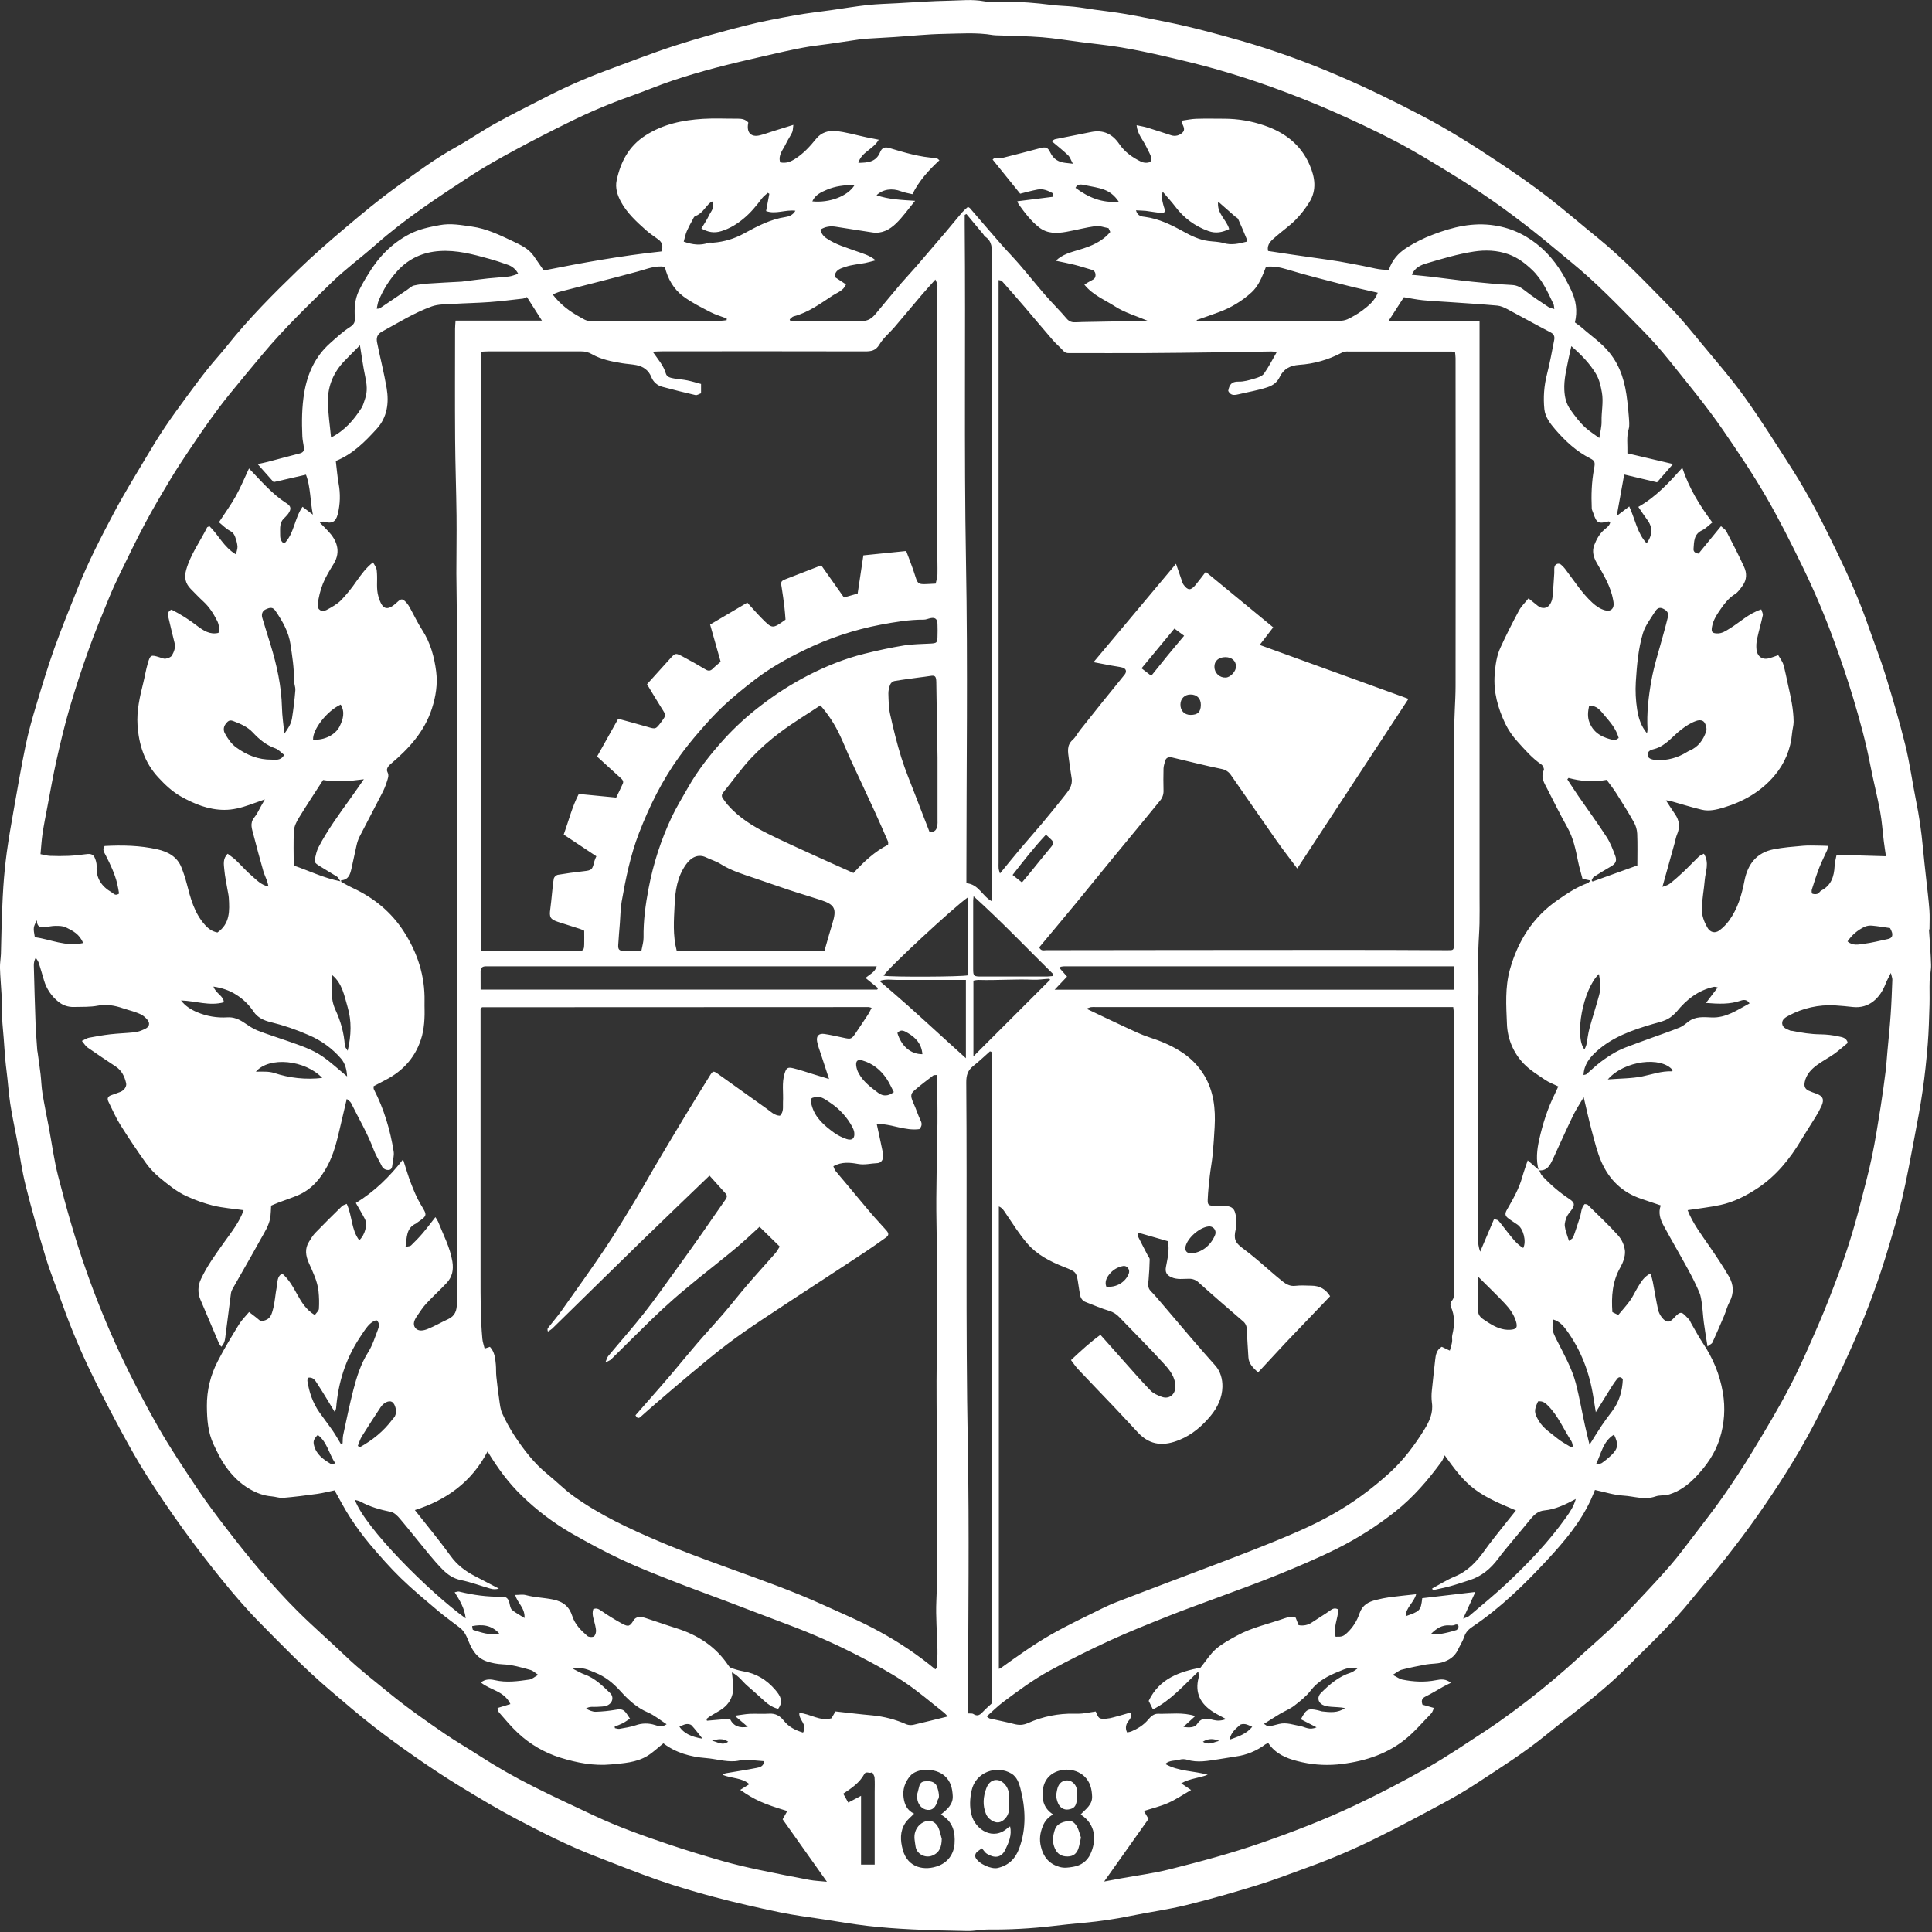 <svg fill="none" height="2026" viewBox="0 0 2026 2026" width="2026" xmlns="http://www.w3.org/2000/svg" xmlns:xlink="http://www.w3.org/1999/xlink"><rect x="0" y="0" width="2026" height="2026" fill="#333333" stroke="none"/><clipPath id="a"><path d="m0 0h2025.03v2025.01h-2025.03z"/></clipPath><g clip-path="url(#a)" fill="#fff"><path d="m2022.83 974.64c.78 12.38 1.82 24.75 2.19 37.15.17 5.57-1.32 11.17-1.51 16.78-.28 8.3.13 16.63-.12 24.93-.43 13.84-.74 27.7-1.86 41.49-1.33 16.3-3 32.6-5.36 48.78-2.4 16.68-5.56 33.25-8.72 49.81-4 21.11-7.86 42.27-12.74 63.18-4 17.21-9.23 34.15-14.25 51.1-9.58 32.25-21.07 63.91-34.41 94.8-13.36 31-28.24 61.44-43.94 91.35-17.29 33-37.37 64.34-58.72 94.84-10.85 15.51-22.32 30.61-34 45.48-11.41 14.46-23.65 28.26-35.25 42.58-21.84 27-47.18 50.57-71.67 75-10.1 10.06-21 19.41-32 28.45-16 13.13-32.68 25.44-48.69 38.56-23 18.89-48.18 34.7-73 51-11.4 7.51-23.23 14.42-35.25 20.9-23.33 12.58-46.71 25.11-70.48 36.82-22.64 11.23-45.89 21.2-69.63 29.86-18.27 6.61-36.41 13.69-55 19.42-24.63 7.62-49.45 14.77-74.49 20.9-19.44 4.76-39.4 7.4-59 11.44-15.7 3.21-31.56 5.54-47.52 7-11.35 1.06-22.7 2.18-34 3.55-22.24 2.59-44.61 3.8-67 3.62-7.29 0-14.6 1.67-21.89 1.57-19.61-.27-39.23-.8-58.83-1.77-15.21-.74-30.44-1.86-45.58-3.6-15.6-1.8-31.11-4.5-46.64-6.9-15.24-2.35-30.6-4.21-45.68-7.36-23-4.8-45.91-10-68.62-16-19.89-5.24-39.66-11.14-59.09-17.87-22.19-7.68-44-16.57-65.88-25-28.59-11-55.85-24.91-82.9-39.12-19.81-10.41-39-22-58.14-33.65-15.38-9.37-30.44-19.31-45.24-29.57-15.54-10.77-30.89-21.86-45.82-33.46-15.72-12.21-30.76-25.27-45.95-38.15-26.26-22.29-50.1-47-74.2-71.41-13.78-14-26.59-29-39-44.26-28.308-34.79-54.585-71.18-78.7-109-9.52-14.94-18.22-30.43-26.65-46-10.54-19.49-20.78-39.15-30.47-59.07-11.907-24.25-22.424-49.16-31.5-74.6-5.79-16.41-12.46-32.54-17.55-49.15-7.58-24.95-14.71-50.06-21.08-75.36-4.08-16.32-6.33-33.1-9.43-49.66-2.3-12.28-5-24.49-6.86-36.83-1.71-11.26-2.35-22.68-3.82-34-2-15.15-2.45-30.42-3.95-45.55-1.17-11.83-.7-23.56-1.35-35.31-.51-9.15-1.36-18.29-1.62-27.45-.13-4.86.82-9.75 1-14.64.32-9.31.33-18.63.67-27.94.5-14.13.91-28.28 1.85-42.38.8-12 2-23.92 3.57-35.79 2-14.41 4.41-28.75 7-43.07 4.1-23.18 8.05-46.4 12.82-69.45 2.93-14.17 6.91-28.16 11.06-42 6-20 12-40 19-59.66 7.7-21.57 16.43-42.77 24.93-64.05 10.71-26.83 24-52.48 37.47-77.95 10.46-19.77 22.29-38.82 33.71-58.07 6.37-10.73 12.86-21.42 19.81-31.78 7.45-11.12 15.4-21.92 23.32-32.72 7.06-9.63 14.2-19.21 21.63-28.55 6.56-8.25 13.77-16 20.33-24.24 22.74-28.64 48.52-54.45 74.75-79.79 15.78-15.24 32.36-29.71 49.14-43.86 17.63-14.87 35.36-29.74 54.08-43.16 20.05-14.37 39.83-29.23 61.54-41.25 14-7.73 27.13-16.94 41.09-24.7 16.8-9.35 34-17.94 51.15-26.73 21.163-10.987 42.977-20.671 65.32-29 24.22-8.9 48.25-18.39 72.78-26.35 24.25-7.85 48.89-14.57 73.58-20.91 17.14-4.4 34.6-7.61 52-10.77 12.89-2.35 26-3.75 38.94-5.59 12.4-1.75 24.77-3.85 37.22-5.2 10.21-1.1 20.52-1.34 30.8-1.89 18.18-1 36.35-2.35 54.55-2.67 12.14-.21 24.28-1.69 36.54.58 7.46 1.38 15.39.15 23.11.32 15.72.253 31.41 1.391 47 3.41 8.12 1.11 16.39 1.11 24.56 2 7.23.77 14.4 2.07 21.61 3.08 5.49.77 11 1.47 16.48 2.18 19.33 2.5 38.35 6.61 57.45 10.42 26.79 5.35 53.07 12.46 79.3 19.92 34.56 9.976 68.45 22.113 101.49 36.34 30 12.76 59.35 27.18 88.25 42.28 27.82 14.53 54.38 31.34 80.56 48.76 18.19 12.09 36.13 24.49 53.32 37.9s33.4 27.5 50.22 41.1c27.55 22.29 51.71 48.13 76.51 73.27 11.82 12 22.37 25.26 33.12 38.27 15.26 18.47 31.07 36.57 45 56 17.39 24.33 33.3 49.74 49.45 74.94 18.58 29 34 59.73 48.89 90.72 11.67 24.35 22.57 49.06 31.42 74.63 5.87 17 12.53 33.74 17.82 50.9 7.51 24.37 14.74 48.86 20.84 73.6 4.72 19.15 7.33 38.82 11.22 58.18 3.25 15.996 5.63 32.156 7.13 48.41 1 11 2.29 22.08 3.47 33.12s2.61 22.06 3.44 33.13c.51 6.79.09 13.65.09 20.48zm-409.25 252.64c-3.11-10.75-1.86-21.64.48-32.13 3.66-16.42 8.74-32.5 16.25-47.68 1.26-2.55 2.41-5.16 3.8-8.15-5.15-2.52-9.88-4.21-13.91-7-7.71-5.23-15.89-10.21-22.28-16.83-10.85-11.26-17.14-26.14-17.67-41.77-.77-19-2.15-38.26 3.15-57.13 8.43-30 24.13-54.85 50-72.73 10-6.94 20.17-13.76 31.81-17.9.85-.31 1.42-1.38 2.66-2.65l-8.39-1.75c-1.58-6.1-3.44-12.2-4.69-18.41-2.46-12.26-4.91-24.37-11.19-35.52-7.44-13.19-14.11-26.81-21-40.28-3.17-6.16-7.25-12.07-3.71-19.73.63-1.35-.92-4.85-2.47-5.89-9.78-6.63-17.39-15.53-25.16-24.15-5.13-5.588-9.43-11.886-12.76-18.7-7.7-16.23-12.53-33.23-11.11-51.64.75-9.68 2-19.25 6-28 6-13.23 12.62-26.19 19.49-39 2.4-4.48 6.3-8.15 10-12.76 3.76 3 6.71 5.33 9.6 7.72 4.38 3.61 10 3.15 12.94-1.5 1.4-2.206 2.29-4.702 2.59-7.3.85-8.46 1.31-17 1.87-25.44.14-2.07-.21-4.21.19-6.22.1-.739.4-1.438.86-2.024s1.07-1.038 1.77-1.31c.69-.271 1.45-.351 2.19-.233.73.119 1.42.432 2 .907 2.02 1.721 3.82 3.686 5.36 5.85 8.85 11.62 16.65 24.07 27.54 34.06 3.93 3.61 8.09 6.57 13.29 8s8.75-.72 9.09-5.95c0-1.752-.21-3.498-.63-5.2-2.58-14.32-10.17-26.43-17.22-38.77-3.33-5.82-5-12.07-2.51-18.44 2.34-6 5.34-11.66 10.4-16.08 2.49-2.17 5.69-4.14 6.4-7.89-.87-.41-1.46-1-1.88-.85-10.77 2.66-12.46 1.74-15.92-8.73-.54-1.65-1.53-3.27-1.61-4.94-.62-13.86-.19-27.7 2.38-41.36 1.23-6.54 1.19-8.43-3.87-11-14.59-7.35-26.24-18.21-36.76-30.37-5.36-6.2-10.62-13.15-11.45-21.27-1.26-12.307-.33-24.74 2.76-36.72 3-11.79 5.23-23.82 7.53-35.79.61-3.18.2-6-3.65-8-15.26-7.9-30.22-16.36-45.41-24.4-3.29-1.75-7-3.43-10.61-3.75-17-1.51-34.06-2.55-51.1-3.74-9.08-.64-18.19-1-27.24-1.93-6.57-.67-13.08-2.06-19.6-3.12-5.28 8.14-10.46 16.15-16 24.78h95.36v604.53c0 9.2.17 18.41-.05 27.61-.2 8.65-.95 17.29-1.18 25.94-.2 7.85 0 15.7 0 23.56s.18 15.61.09 23.41c-.09 8.09-.51 16.18-.61 24.27-.11 9.2 0 18.41 0 27.61v164.75c0 9.2-.17 18.41.05 27.6.21 8.88-1 17.87 2.34 26.85 4.81-11.3 9.62-22.61 14.56-34.19 2 .67 3.77.72 4.57 1.64 3.08 3.5 5.78 7.33 8.73 11 5.2 6.4 9.86 13.36 17.32 17.67 3.53-7 .17-20.17-6-24.43-3.34-2.31-6.81-4.44-10-6.92s-3.41-4.84-1-8.94c6.22-10.81 12.49-21.71 15.91-33.91 1.65-5.9 3.78-11.66 5.76-17.69l12 10.3c1 2 1.7 4.29 3.16 5.87 8.56 9.29 18.22 17.51 28.75 24.49 5.31 3.54 5.7 5.89 2.13 11.19-1.62 2.42-3.88 4.55-5 7.17-1.28 3.14-2.53 6.78-2.15 10 .57 4.79 2.58 9.41 4.38 15.5 2-1.7 4-2.55 4.47-3.93 2.51-6.78 4.59-13.71 6.91-20.55 1.6-4.76 1.26-10.31 5.08-14.2 1.42.29 2.56.17 3.07.68 10.77 10.62 21.91 20.93 32 32.19 4.05 4.58 6.57 10.32 7.2 16.4.37 5.65-2 12.12-4.92 17.25-8.4 14.77-9.44 30.49-8.28 46.79l6.15 3c4.24-5.11 8.63-9.86 12.36-15.07 3-4.23 5.19-9.09 7.89-13.57 3.42-5.66 6.65-11.55 13.65-14.94.9 3.35 1.83 6.07 2.36 8.87 1.87 9.69 3.4 19.46 5.49 29.1.74 3.09 2.18 5.96 4.2 8.41 4.4 5.38 7.66 5.62 12.34.45 7.83-8.65 8.52-6.18 15.79 1.25 1 1 1.43 2.51 2.15 3.76 4.1 7 7.86 14.29 12.37 21 10.61 15.93 17.86 32.94 21.07 52 2.81 16.2 1.69 32.84-3.29 48.51-4.78 15.16-13.63 27.91-24.57 39.49-8.07 8.55-17.06 15.33-28.2 18.84-4.65 1.47-10.06.58-14.63 2.19-11.43 4-22.51-.23-33.64-.88-9.92-.57-19.68-3.82-29.76-5.93-1.51 3.59-2.75 6.81-4.18 9.94-11.08 24.27-28.21 44.35-46 63.55-23.82 25.65-48.88 50.16-78.17 69.86-3.65 2.45-7.07 5.46-8.64 10.3s-4.6 9.41-6.84 14.16c-3.4 7.2-9.64 11.08-16.76 13.1-5.27 1.49-11 1.12-16.49 2.1-8.56 1.55-17.1 3.31-25.52 5.47-2.81.72-5.23 2.92-9.49 5.43 4.53 2.28 7.14 4.33 10 4.92 11.74 2.37 23.55 3 35.45.64 5-1 10.3-1.6 15.49 2.8-3.09 1.56-5.68 2.78-8.18 4.16-6.11 3.39-12 7.13-18.33 10.19-4.24 2.06-4.51 4.79-3.2 8.56l12 3.44c-1 2.16-1.48 4.38-2.81 5.74-9.22 9.45-17.84 19.72-28.14 27.83-20.44 16.11-44.79 23.16-70.33 25.69-14.1 1.25-28.31.04-42-3.57-11.9-3-23.14-7.88-30.38-18.82-1.08.28-2.11.7-3.08 1.25-9.06 6.86-19.74 11.26-31 12.77-6 .91-12 2-18 2.88-11 1.6-22 4-33.1.51-2.59-.76-5.33-.79-7.93-.06-4.79 1.43-10.4.3-15 4.51 14.14 8 29.93 7.08 44.57 11.31-8.74 3.49-18.39 3.68-27.79 9l10.33 7c-8.34 4.8-15.83 9.94-24 13.56s-16.92 5.68-25.47 8.44l4.83 8.34-46.52 65.62c7.24-1.35 12.25-2.3 17.26-3.22 17.15-3.13 34.53-5.33 51.39-9.57 32.31-8.13 64.49-16.7 96-27.66 33.49-11.63 66.5-24.38 98.5-39.5 25.78-12.2 51.13-25.44 76-39.51 20.45-11.59 39.92-24.92 59.65-37.77 10.23-6.66 20.19-13.76 30-21 10.09-7.43 20-15.13 29.74-23 8.46-6.78 16.69-13.84 24.89-20.93 6.23-5.38 12.27-11 18.37-16.52 12-10.86 24.2-21.45 35.79-32.71 10.52-10.21 20.38-21.1 30.43-31.79 6.78-7.2 13.45-14.49 20-21.86 4.11-4.58 8.15-9.24 12-14 5.81-7.29 11.47-14.69 17.1-22.12 10.55-13.92 21.42-27.61 31.42-41.91 10.83-15.48 21.29-31.26 31.08-47.42 13.55-22.38 27.09-44.82 39.18-68 11.15-21.37 20.72-43.6 30.33-65.74 7.39-17 14-34.37 20.53-51.74 9.02-24.19 16.72-48.84 23.09-73.86 4.27-16.56 8.79-33.08 12.3-49.81 3.64-17.35 6.33-34.9 9.16-52.41 2-12.36 3.64-24.77 5.21-37.19.89-7 1.29-14 1.92-21 1.15-12.82 2.52-25.63 3.41-38.47.87-12.32 1.3-24.68 1.78-37 .06-1.7-.73-3.44-1.57-7.1-2.45 5-4.21 8-5.42 11.19-5.93 15.55-17.7 26.29-34.18 24.57-6.41-.66-12.81-1.37-19.23-1.73-16.71-.91-33.36 2.78-48.12 10.67-3.34 1.75-7.29 4-7 8.28.33 4.81 5.07 5.94 8.77 7.61.5.23 1.18 0 1.76.14 9.75 2 19.51 3.55 29.53 3.67 6.44.06 12.85.8 19.13 2.2 3.49.79 8.25 1.13 9.6 6.76-4.71 3.86-9.28 8-14.28 11.58-5.91 4.19-12.43 7.52-18.24 11.83s-11 9.73-12.58 17.47c-.91 4.32 0 7.26 3.94 9.2 2.65 1.18 5.35 2.23 8.11 3.13 6.92 2.53 8.58 6 5.55 12.85-1.82 3.97-3.89 7.81-6.21 11.5-5 8.19-10.32 16.19-15.24 24.42-11.89 19.93-26.29 37.64-45.81 50.53-11.91 7.86-24.69 14.42-38.74 17.45-11.26 2.43-22.78 3.66-34.45 5.46 5.34 13.77 14.52 25.71 23 38.08 7.09 10.29 14.06 20.71 20.34 31.5 4.94 8.5 5.48 17.57.57 26.74-2.45 4.56-3.66 9.77-5.68 14.58-4 9.36-8 18.69-12.22 27.93-.61 1.33-2.52 2-5.16 4.08-1.48-9.54-2.81-17.24-3.83-25-.84-6.38-1.14-12.84-2-19.21-.59-4.29-1.13-8.78-2.82-12.69-3.58-8.29-7.64-16.4-12-24.33-8.36-15.32-17.21-30.38-25.51-45.73-3.45-6.37-5.69-13.27-2.86-20.92-7.05-2.39-13.57-4.66-20.13-6.81-20.1-6.59-34-20.16-42.26-39.18-4.45-10.3-7-21.44-10-32.33-3-11.06-5.38-22.29-8.44-35.16-4.31 7.37-8.16 13.08-11.12 19.22-7.19 14.93-14 30.07-20.9 45.13-3.13 6.6-6.06 13.23-15.13 12.33zm-543.79-1024.17-28.88-35.8c3-3.47 7.59-1.06 11.42-2 12.67-3.167 25.28-6.433 37.85-9.8 6.42-1.71 8.5-1.26 11.27 4.54 3.25 6.81 8.6 10 15.79 10.74 2.13.22 4.25.48 7.85.89-2.07-3.7-3-6.94-5.18-9-5.33-5.1-11.18-9.67-17.13-14.71 1.43-.77 2.6-1.78 3.92-2.06 12.51-2.57 25.06-5 37.58-7.5 12.73-2.57 22.29 2.09 29.45 12.61 5.75 8.44 13.82 14.16 22.87 18.54 1.86.832 3.89 1.215 5.92 1.12 4.19-.15 5.89-2.46 4.46-6.44-1.37-3.77-3.46-7.29-5.21-10.93-3.31-6.92-9-12.73-9.89-22 4.08.88 7.71 1.41 11.19 2.47 8.31 2.54 16.55 5.34 24.83 8 2.1.733 4.37.851 6.53.341 2.17-.51 4.15-1.627 5.7-3.221 2.8-2.7 1.09-6-.25-9-.32-.71 0-1.71.13-3.49 4.76-.64 9.58-1.72 14.43-1.86 9.79-.3 19.59-.12 29.39-.08 14.32.039 28.53 2.441 42.07 7.11 21.39 7.33 38.17 20 47.41 41.27 5.7 13.12 7.7 26.4-.27 39.2-4.14 6.724-9.02 12.963-14.55 18.6-6.36 6.4-13.94 11.58-20.71 17.59-4.37 3.88-9.59 7.59-8 14.95 8.27 1.25 16.61 2.53 25 3.77 7.77 1.14 15.56 2.22 23.33 3.34 8.65 1.26 17.32 2.4 25.94 3.83 8.31 1.38 16.56 3.1 24.84 4.63 9.09 1.68 18 4.68 27.61 4.07 3.24-10.08 9.91-17.4 18-22.67 8.81-5.667 18.2-10.39 28-14.09 20.78-8 41.94-13.2 64.81-9.65 19.23 3 35.37 11.22 49.5 23.88 13.72 12.29 23.15 27.72 30.93 44.29 5 10.63 6.66 21.49 3.78 33.52 2.41 1.81 5.11 3.55 7.48 5.66 9.55 8.52 20.18 15.54 28.53 25.78 12.29 15.07 16.78 32.24 18.88 50.68.62 5.51 1.32 11 1.65 16.56.27 4.44 1 9.2-.18 13.29-2.44 8.23-1 16.31-1.3 25.31l47.83 11.22c-5.85 6.68-11.35 13-16.75 19.16l-34.44-8.17c-2.49 13.76-5 27.61-7.84 43.4l13.14-9.93c6.24 13.66 8.35 28 18.18 38.61 6.26-8.15 6.44-16.9 1-24.13-3.26-4.34-6.18-8.94-9.68-14 18.51-10.51 32.1-25.35 46.12-41 7.08 21.51 18.33 39.66 31.52 57.3-3.91 3.06-7 6.47-10.86 8.28-8.69 4.1-8.25 11.88-8.86 19.34-.21 2.66 1.15 4.47 5.24 5.07l23.56-28.75c2 1.88 4.55 3.34 5.69 5.54 6.45 12.36 12.88 24.77 18.65 37.46 2.86 6.27 2.73 13.14-1.53 19.11-2.37 3.32-4.83 7.05-8.16 9.12-6.21 3.86-10.56 9.25-14.54 15-4.11 5.93-8.28 11.87-9.56 19.33-.88 5.18 0 6.65 5.16 6.88 5.37.25 9.42-2.69 13.63-5.28 10.6-6.51 19.65-15.58 32.89-19.9.6 2.18 2 4.4 1.58 6.25-1.73 8.21-4.17 16.26-5.92 24.47-.84 3.739-1.06 7.589-.67 11.4.9 7.66 6.58 11.17 13.81 9 2.73-.81 5.39-1.86 9-3.12 1.88 3.35 4.35 6.38 5.37 9.84 2 6.94 3.29 14.11 4.88 21.18 2.87 12.81 5.77 25.63 5.88 38.82 0 4-1.3 8.05-1.64 12.11-1.33 16.374-7.8 31.911-18.48 44.39-14.17 16.85-32.7 27.28-53.51 33.54-7.21 2.16-15 4-22.61 2.2-11.25-2.65-22.29-6.19-33.44-9.31-1.4-.266-2.81-.44-4.23-.52 3.56 5.43 6.48 10.07 9.59 14.56 4.66 6.72 5.3 13.67 2.07 21.18-1.14 2.64-1.58 5.58-2.35 8.37-4.24 15.25-8.49 30.49-13 46.64 2.59-1.07 5.49-1.63 7.58-3.25 5.09-4 9.92-8.27 14.62-12.7 5.39-5.1 10.44-10.56 15.82-15.67 1.5-1.42 3.66-2.15 5.49-3.19 6 9.64 1.61 18.81.92 27.43-.81 10.12-2.89 20.18-3.06 30.48-.12 7.09 2.27 13.2 5.51 19.11 3 5.54 8.23 7 13.14 3.25 3.76-2.869 7.08-6.267 9.86-10.09 9.11-12.47 13.3-27 16.2-41.9 3.35-17.22 12.65-29.33 30.42-32.87 10.16-2 20.59-2.8 30.94-3.72 5.6-.5 11.27-.18 16.91-.15 2.94 0 5.87.17 9.12.28-.33 2.2-.27 3.44-.72 4.46-2.71 6.12-5.82 12.07-8.24 18.3-2.92 7.55-5.38 15.29-7.81 23-.42 1.34-.17 4.06.51 4.33 1.77.669 3.71.711 5.5.12 1.54-.56 2.45-2.67 4-3.46 10.41-5.44 13.3-14.74 13.87-25.55.21-4.21 1.42-8.36 2.06-11.87l51.77 1.52c-.88-6.12-1.65-10.89-2.24-15.67-1.29-10.44-1.94-21-3.86-31.3-3-16.26-7.16-32.3-10.28-48.53-4.55-23.68-10.92-46.87-17.82-69.92-5.9-19.72-12.54-39.19-19.57-58.56-9.85-27.319-21.17-54.088-33.9-80.19-12-24.58-24.27-49.14-38-72.78-14-24.12-29.6-47.31-45.46-70.33-17.42-25.27-37-48.74-56.06-72.67-9.69-12.049-20.01-23.578-30.92-34.54-23-23.38-45.74-47.06-71.21-67.86-13.59-11.09-26.87-22.57-40.67-33.39s-27.7-21.34-42-31.32c-14.78-10.3-29.86-20.15-45.24-29.55-18.86-11.54-37.75-23.13-57.33-33.34-22.19-11.57-44.93-22.15-67.85-32.21-20.18-8.85-40.76-16.87-61.48-24.38-18.8-6.81-37.9-12.91-57.13-18.44-18.37-5.29-37-9.68-55.65-14-15-3.48-30.08-6.66-45.24-9.23-14.08-2.37-28.33-3.75-42.51-5.58-13.59-1.74-27.14-4-40.78-5.1-15.27-1.21-30.63-1.33-45.94-1.93-1.78.009-3.56-.098-5.32-.32-17.22-2.94-34.59-1.52-51.86-1.23s-34.54 2.2-51.82 3.32c-10.27.67-20.54 1.22-30.81 1.82-.59 0-1.19 0-1.78.1-11.81 1.74-23.61 3.5-35.42 5.21-9.23 1.34-18.55 2.24-27.7 4-13.1 2.5-26.12 5.45-39.12 8.47-17.52 4.06-35.06 8.05-52.44 12.65-15.12 4-30.17 8.4-45 13.38-15.11 5.08-29.82 11.34-44.86 16.64-21.346 7.594-42.231 16.426-62.55 26.45-19.627 9.607-39.063 19.607-58.31 30-15.84 8.58-31.63 17.39-46.7 27.23-34.15 22.29-68.21 44.75-98.92 71.84-15.28 13.47-31.84 25.57-46.4 39.76-24.76 24.11-49.66 48.11-71.91 74.73-11.94 14.28-23.87 28.54-35.57 43-14.65 18.14-27.88 37.28-40.82 56.63-7 10.4-13.9 20.82-20.34 31.53-9.14 15.2-18.21 30.46-26.55 46.1-9.31 17.45-17.89 35.3-26.57 53.08-4.2 8.61-8.18 17.36-11.8 26.23-7.22 17.73-14.62 35.41-21 53.43-7.28 20.24-13.947 40.663-20 61.27-5.19 17.8-9.52 35.87-13.59 54-3.69 16.42-6.55 33-9.72 49.58-1.8 9.41-3.69 18.82-5.12 28.29-1 6.87-1.39 13.83-2.11 21.44 3.81.72 6.86 1.67 9.93 1.79 6.52.26 13.07.3 19.59 0 5.83-.26 11.66-.91 17.44-1.68 7.15-1 9.3.29 11.27 7.5.477 1.697.69 3.458.63 5.22-.72 12.54 5.3 21.07 15.72 27.18 2.17 1.27 3.69 4.14 7.81 1.32-.56-3.07-1.05-6.74-1.93-10.31-2.57-10.53-7.18-20.24-12.09-29.84-1.52-3-3.94-6.06-1.09-9.74 18.6-1 37.13-.61 55.29 3.51 11 2.49 20.82 7.65 25.29 19.12 2.132 5.376 3.935 10.876 5.4 16.47 4 15.54 7.89 30.9 19 43.43 3.83 4.29 7.72 7.1 13.31 8.16 13.23-9.22 12.78-22.79 11.89-36.44-.19-2.88-.94-5.73-1.41-8.59-1.14-6.89-2.65-13.74-3.28-20.67-.5-5.57-1.84-11.66 3.51-16.85 3 2.35 6 4.25 8.48 6.62 5.8 5.54 11.05 11.68 17.15 16.84 4.84 4.11 9.31 9.27 17.15 10.9-.65-2.64-.91-4.28-1.46-5.81-1.28-3.55-3-7-4-10.58-3.55-12.55-7-25.12-10.23-37.76-1.53-6.07-4.23-12.2.85-18.3 2.89-3.48 4.74-7.83 7-11.79 1.15-2 2.27-4 4.06-7.13l-16.15 5.71c-8.56 3-17.41 5.32-26.42 5.28-16.4-.08-31.29-6.08-45.36-14-9.16-5.14-16.73-12.32-23.88-20.06-14.4-15.57-20.39-34.34-21.73-54.93-1-15.06 2.38-29.63 6-44.13 1.68-6.75 2.75-13.66 4.69-20.33 2.69-9.23 3.35-9.36 12.11-6.66 2.2.68 4.57 1.85 6.69 1.54 2.37-.34 5.54-1.51 6.59-3.34 2.29-4 4-8.44 2.72-13.37-2.26-8.993-4.427-17.993-6.5-27-.68-3-.7-6 3.34-7.72 9.471 4.81 18.467 10.502 26.87 17 6.47 4.87 13.3 9.56 22.42 7.37 1.107-4.382.533-9.02-1.61-13-3.74-7.37-8.09-14.21-14.25-19.87-4.59-4.22-8.87-8.76-13.26-13.19-5.64-5.7-7-12.11-4.78-20 4.55-16.26 14.61-29.68 21.93-44.5.29-.59 1.47-.74 2.53-1.23 9.42 9.07 14.9 21.84 27.73 29.5.71-3.33 1.65-5.72 1.61-8.1-.195-2.599-.733-5.162-1.6-7.62-1.07-3.59-2.12-6.82-6.17-8.92-4.48-2.32-8.13-6.23-11.68-9.08 6.38-9.79 12.61-18.27 17.68-27.39 5.18-9.29 9.23-19.21 13.84-29 12.77 13.15 24.14 26.83 39.31 36.49 5 3.16 5.24 6.09 1.72 11.13-1.487 1.85-3.108 3.588-4.85 5.2-4.09 4.31-3.54 9.69-3.52 15 0 4.05-.21 8.13 4.2 11.05 10.66-10.54 10.61-26.3 19.26-38.68l10.88 8.26c-2.91-14.55-2.38-29.21-7.26-41.92l-33.91 7.79-16.76-18.86c4.48-1 7.61-1.6 10.68-2.4 11.21-2.94 22.38-6 33.62-8.86 3.21-.81 4.53-2.69 4.22-5.71-.42-4.05-1.47-8.06-1.65-12.11-.69-15.36-.56-30.8 2-45.91 3.37-19.95 11.5-37.94 27-51.72 6.77-6 13.5-12.28 21.09-17.12 4.36-2.79 5.37-5.63 5-10-.7-9.49 0-18.86 4-27.56 2.977-6.04 6.272-11.918 9.87-17.61 10.71-17.94 24.72-32.46 43.46-42.24 10-5.21 20.55-7.3 31.55-9.38 11.81-2.23 22.75 0 33.93 1.54 15.4 2.12 29.42 9 43.23 15.54 7.73 3.68 16.08 7.48 21.37 15.05 3.32 4.73 6.57 9.51 10.62 15.4 40.57-8.07 82-15.56 123.39-19.94 2.25-5.94.64-9.68-3.31-12.65-4.19-3.13-8.66-5.94-12.55-9.41-10.12-9-20.29-18.27-26.72-30.34-3.49-6.57-6-14.23-4.34-22.05 4.14-19.41 12.6-35.85 30.11-47.12 18.58-12 39.11-16.17 60.48-17.51 12.12-.76 24.33-.07 36.5-.18 4.3 0 8.12.73 11 4.09-2.29 10.3 2.66 15.74 12.19 13.36 4.77-1.19 9.41-2.94 14.11-4.42 6.53-2 13.07-4.08 20.92-6.52-.52 3.54-.37 5.94-1.26 7.85-2 4.2-4.71 8-6.68 12.23-2.84 6.08-8.31 11.5-5.86 19.25 5.91 1.22 10.34-.37 15.19-3.38 9.17-5.68 16.11-13.43 22.71-21.57 5.34-6.57 12.9-8.57 20.07-7.93 10.89 1 21.58 4.28 32.35 6.55 4.11.87 8.24 1.64 13 2.57-5.67 10.15-18.07 12.8-21.39 24.29 9.88-.21 18.59-.67 22.89-11.3 1.85-4.6 5-5.64 9.45-4.33 16.18 4.82 32.31 9.75 49.35 10.56 1 .05 1.87 1.27 3.36 2.36-11.18 10.34-21.23 21.3-28.34 35.56-4.21-1-8.25-1.65-12-3.07-9.16-3.5-19-2.25-25.59 4.16 12.79 4.44 25.81 4.88 40.43 5.85-7.3 8.82-13.06 17.18-20.24 24-6.55 6.27-14.72 10.71-24.64 9.15-12.66-2-25.33-3.86-38-5.92-6-1-11.43-.19-16.45 3 .427 1.904 1.233 3.703 2.371 5.289 1.137 1.586 2.582 2.926 4.249 3.941 9.57 6.55 20.48 9.49 31.09 13.38 6.62 2.42 13.65 4.09 20.28 9.58-4.43 1.14-7.68 2.13-11 2.78-6.85 1.34-14 1.76-20.52 4-4.74 1.59-11 2.88-11.57 10.6l11.95 7.86c-2.73 6.69-8.82 8.32-13.59 11.43-13.12 8.56-25.75 18.07-41.33 22.1-1.54.39-2.75 2.07-4.11 3.15l.57 1.52h7.87c22.26 0 44.54-.36 66.79.21 7 .17 11-2.9 14.93-7.56 8.8-10.55 17.53-21.18 26.44-31.65 5.14-6 10.67-11.75 15.86-17.76 10.54-12.187 21.017-24.413 31.43-36.68 5.67-6.69 11.15-13.54 16.85-20.21 1.93-2.047 3.96-3.986 6.1-5.81.74.311 1.44.714 2.08 1.2 10.92 12.64 21.75 25.36 32.75 37.93 6.2 7.09 12.85 13.8 19 20.93 9.36 10.86 18.31 22.07 27.72 32.89 7.16 8.22 15 15.83 22 24.15 2.88 3.41 5.9 4.11 9.84 3.88 4.52-.27 9-.3 13.57-.39l61.65-1.13c-11.95-5.1-24.25-8.59-34.51-15.23-10.54-6.84-22.95-11.56-31.92-22.72 2.54-1.693 5.16-3.246 7.87-4.65 2.46-1.1 3.73-2.58 3.78-5.31.06-3.17-1.39-4.9-4.37-5.74-5.84-1.64-11.6-3.59-17.48-5.07-6.31-1.58-12.73-2.77-19.77-4.27 6.88-6.74 16-9 25-11.71 12.18-3.63 23.63-8.35 32.1-18.48l-1.81-4c-5-.88-9.43-2.74-13.53-2.17-10.31 1.43-20.44 4.16-30.7 6-10 1.77-19.9 2.11-28.53-4.61s-15.13-15.47-21.49-24.26c-.58-1.004-1.06-2.062-1.44-3.16l37.25-4.69c0-2.06.32-3.54 0-3.74-5-2.73-10.27-5.05-16.1-3.87-6.5 1.24-12.91 3.04-18.12 4.35zm20 790.31c1.87 4.32 4.92 3 7.35 3 46.79 0 93.58-.057 140.38-.17 56.67-.06 113.36-.097 170.09-.11 36.67 0 73.33.11 110 .33 6.74 0 6.82.14 7.06-6 .08-1.78 0-3.56 0-5.34 0-60 .16-119.94-.14-179.91-.06-12.19.88-24.33.57-36.55-.41-16.38 1.26-32.8 1.28-49.2.13-114.587.13-229.18 0-343.78 0-2.26-.38-4.51-.55-6.47-.46-.219-.95-.39-1.45-.51-37.41-.06-74.82-.097-112.22-.11-2 .068-3.96.605-5.72 1.57-13.67 7.194-28.7 11.429-44.11 12.43-9.45.71-16.23 4.23-20.32 12.7-2.71 5.62-7 8.84-13 10.83-10 3.33-20.29 4.94-30.42 7.39-5.47 1.32-8.28.78-10.6-3.57 1.06-6.24 3.39-10 10.83-9.75 5.64.2 11.47-1.66 17-3.27 3.49-1 7.76-2.47 9.68-5.15 5-7 8.87-14.79 13.43-22.65-1.9-.301-3.82-.488-5.75-.56-19.38.28-38.75.68-58.13.94-24.76.32-49.53.65-74.3.78-25.53.13-51.06 0-76.59 0-3.17 0-6.42.65-9.06-2.31-3.54-4-7.72-7.42-11.21-11.45-10-11.5-19.68-23.23-29.59-34.79-7.83-9.13-15.78-18.15-23.75-27.16-.46-.52-1.6-.44-3.38-.89v611.11c-.09 2.076-.07 4.156.06 6.23.34 1.682.81 3.334 1.41 4.94 7.67-9.34 14.62-18 21.75-26.42 7.36-8.75 15-17.28 22.32-26 7.87-9.41 15.65-18.9 23.24-28.54 4.31-5.48 9.09-10.9 7.86-18.8-1.07-6.9-2.12-13.82-3-20.76s-2.4-13.89 4.06-19.62c3.18-2.83 5.17-7 7.87-10.39 7.78-9.847 15.61-19.663 23.49-29.45 7.69-9.56 15.5-19 23.16-28.62 2.52-3.16 1.48-6.37-2.47-7.36-3.66-.93-7.45-1.27-11.17-2-6.13-1.13-12.25-2.32-19-3.61l86.47-103.17c2 5.93 3.81 11.14 5.64 16.34.66 1.89 1.13 4 2.27 5.55 4.5 6.21 7.58 6.31 12.51.39 3.66-4.41 7-9 10.78-13.86l70.75 58.22-14.18 18.44 156.01 56.54-116.64 177.91c-7.92-10.64-15.27-20.06-22.12-29.82-15.87-22.59-31.46-45.39-47.3-68-1.11-1.71-2.55-3.174-4.25-4.301-1.69-1.127-3.61-1.892-5.61-2.249-17.32-3.5-34.44-8-51.68-12-3.36-.77-6.64-.36-7.67 3.9-.6 2.52-1.53 5-1.6 7.58-.21 7.72-.19 15.44 0 23.16.16 3.834-1.11 7.591-3.58 10.53-5.39 6.54-10.72 13.13-16.11 19.67-11.15 13.55-22.35 27-33.47 40.61-13.15 16-26.17 32.21-39.36 48.22-12.49 15.15-25.1 30.13-37.8 45.36zm-215.88 229.58c.88 2 1.2 3.5 2 4.55 3.3 4.11 6.78 8.08 10.17 12.12 9 10.77 17.93 21.61 27 32.29 5.35 6.26 11.05 12.21 16.48 18.4 2.72 3.1 2.59 5.14-.56 7.4-7.07 5.07-14.19 10.09-21.44 14.91-14 9.34-28.2 18.52-42.31 27.77-22.1 14.5-44.3 28.87-66.28 43.56-12.58 8.41-25.07 17-37.1 26.15-13.25 10.09-26 20.83-38.8 31.49-12.15 10.12-24.11 20.47-36.12 30.77-5.12 4.4-10.16 8.9-15.2 13.39-2.66 2.37-4 .77-5.36-1.61 8.76-10 17.48-19.92 26.17-29.87 4.06-4.64 8.09-9.29 12.06-14 8.85-10.52 17.53-21.18 26.5-31.59 9.21-10.68 18.81-21 28-31.71 8.56-10 16.63-20.39 25.2-30.37 9.39-10.91 19.15-21.49 28.63-32.33 1.87-2.13 3.19-4.75 4.73-7.1l-21.18-20.72c-7.22 6.56-14.47 13.48-22.09 20-9.11 7.76-18.53 15.16-27.84 22.69-5 4-10.07 7.94-15 12-8.35 6.9-16.78 13.72-24.91 20.87s-16.21 14.6-24 22.2c-14.06 13.67-27.87 27.57-41.86 41.3-1.1 1.07-2.77 1.55-6 3.27 1.46-3.39 1.85-5.39 3-6.76 12.54-15.08 25.59-29.75 37.71-45.15 11.87-15.09 22.89-30.86 34.16-46.41 9.053-12.49 18.007-25.05 26.86-37.68 8-11.41 15.8-23 23.9-34.37 1.8-2.53 2.63-4.48.36-7-5.7-6.28-11.35-12.59-16.78-18.63-24.2 23.31-48.19 46.21-71.94 69.35-31.11 30.3-62 60.8-93.07 91.17-1.383 1.15-2.877 2.15-4.46 3-.65-2-.43-3 .17-3.82 4.66-6 9.67-11.74 14.06-17.92 15.31-21.58 30.74-43.09 45.48-65 11.16-16.63 21.47-33.84 31.91-51 6.81-11.17 13.08-22.66 19.73-33.93 9.907-16.78 19.883-33.52 29.93-50.22 9.333-15.42 18.763-30.77 28.29-46.05 3.53-5.67 3.85-5.73 9.15-2 16.85 11.95 33.54 24.11 50.4 36 4.41 3.13 8.34 7.39 14.22 7.6 4.28-4.26 2.92-9.49 3.19-14.39.57-10-1.39-20 1.7-29.92 1.73-5.56 3-7 9.11-5.48 7.3 1.78 14.43 4.28 21.64 6.46l15.85 4.81c-3.18-9.71-5.88-17.89-8.53-26.08-1.42-4.42-3.21-8.78-4-13.31-1.05-5.86 1.94-8.74 7.86-7.81 6.59 1 13.12 2.49 19.64 3.9 8.18 1.78 8.59 1.67 13.34-5.42 4.21-6.29 8.46-12.54 12.58-18.87 1.39-2.13 2.43-4.47 3.75-7-1.033-.38-2.101-.66-3.19-.82-135.067 0-270.137.05-405.21.16-.23 0-.47.31-.68.5s-.42.41-1 1v10.31 270.74c0 21.76-.09 43.5 1.89 65.19.31 3.37 1.53 6.67 2.37 10.22l5.56-1.83c5 5.34 5.59 12.06 6.21 18.7.38 4.11.08 8.28.51 12.39.88 8.41 1.91 16.8 3.15 25.16.68 4.57 1.13 9.41 3 13.49 3.733 8.2 8.079 16.12 13 23.67 9.8 14.71 20.46 28.76 34.37 40 9.23 7.47 17.63 16.05 27.24 23 28 20.15 59.25 34.58 90.84 48 24.55 10.4 49.68 19.48 74.75 28.59 32.17 11.69 64.46 23.08 95.64 37.26 20.09 9.13 40.52 17.71 59.8 28.35 20.764 11.28 40.392 24.53 58.61 39.58.64-.81 1.63-1.49 1.66-2.2.29-6.24.64-12.48.51-18.72-.33-17-1.91-34-1.14-51 1.34-29.54.85-59.09.66-88.59-.24-39.93-.09-79.89-.42-119.82-.25-29.48.45-59.07.44-88.57 0-32.88.13-65.77-.53-98.66-.71-35 .72-70.09 1-105.14.14-16.73-.22-33.45-.37-50.55-1.84.18-3.28-.11-4 .47-6.28 4.77-12.58 9.53-18.57 14.65-4.45 3.81-6.34 5.45-2.21 14.39 2.79 6.05 4.71 12.52 7.61 18.5 1.7 3.5.94 6-1.43 8.74-15 2-29.12-5.51-44.75-5.61 2.34 10.9 4.61 21 6.66 31.19 1.06 5.25-1.41 9.93-5.9 10.09-6.74.24-13.17 2.12-20.33.84-8.03-1.43-16.97-2.57-25.85 2.43zm319.5 69.59c.14 2.51-.15 3.81.31 4.74 3.26 6.52 6.67 13 10 19.44.66 1.27 1.93 2.55 1.9 3.79-.18 7-.48 14.1-1.13 21.11-.41 4.42-1.43 8.57 2.34 12.34 4.34 4.35 8.26 9.14 12.27 13.82 10.08 11.79 20.06 23.68 30.18 35.44 8.23 9.57 16.48 19.11 24.93 28.48 5.85 6.5 7.85 14.81 7.69 22.59-.22 11.1-5 21.46-12.18 30.17-9 10.91-19.57 20-32.79 25.42-15.5 6.38-30.23 6.57-43.38-7.43-8.07-8.6-16-17.32-24.13-25.88-12.91-13.61-26-27.09-38.85-40.74-2.71-2.87-4.87-6.24-7.47-9.62 10.53-9.86 20.35-18.9 30.87-26.47l7 7.84c5.27 5.93 10.51 11.89 15.81 17.8 9.8 11 19.39 22.1 29.6 32.65 3 3.16 7.67 5.19 11.94 6.74 7.57 2.75 14-2.24 14.21-10.25.24-10.25-5.79-17.75-12-24.51-15.06-16.51-30.87-32.33-46.38-48.42-2.94-3.28-6.71-5.7-10.92-7-8.31-2.47-16.33-6-24.43-9.12-1.51-.52-2.87-1.43-3.92-2.64s-1.77-2.67-2.08-4.24c-.76-3.7-1.34-7.45-1.89-11.19-2.06-14-2.18-13.69-15.59-19-14.2-5.63-27.91-12.71-38-24.38-8.33-9.64-15.16-20.61-22.36-31.19-2-3-3.67-6.13-7.51-7.75v484.95c.66-.18 1.31-.44 1.92-.76 17.26-12.36 34.42-24.77 53-35.33 17.23-9.81 35.09-18.25 52.8-27 5.2-2.58 10.52-5 15.93-7.06 17.84-6.92 35.74-13.69 53.62-20.48 27.65-10.51 55.38-20.81 82.93-31.56 19.45-7.6 38.88-15.33 57.93-23.88 21.79-9.78 42.76-21.28 62.07-35.43 10.65-7.74 20.85-16.08 30.53-25 14-13 25.43-28.26 35.46-44.47 5.25-8.48 9.51-17.48 7.93-28.16-.53-4.43-.53-8.9 0-13.33 1-10.47 2.33-20.89 3.4-31.35.57-5.64 1.6-10.92 6.92-13.93l8.47 4c.87-3.27 1.89-6.16 2.37-9.14.38-2.32-.37-4.85.17-7.09 2.47-10.22 3-20.2-1.58-30.09-.32-.96-.4-1.99-.23-2.99.16-1 .56-1.95 1.16-2.77 2.76-2.76 2.32-5.92 2.33-9.11 0-97.33 0-194.7 0-292.09 0-2.24-.4-4.48-.65-7h-374.57c-1.78-.1-3.56-.08-5.34.07-1.61.41-3.19.96-4.7 1.65 14 6.66 27.08 13 40.26 19.08 8.44 3.89 16.84 8.06 25.64 10.91 11.41 3.7 22.33 8.16 32.45 14.59 10.26 6.31 18.88 14.98 25.14 25.27 10 16.75 12 35.21 10.91 54.23-.55 9.67-1.13 19.35-2.07 29-.74 7.52-2.2 15-3.05 22.5-.92 8.14-1.8 16.32-2.13 24.5-.22 5.71.89 6.44 6.82 6.62 4.15.12 8.36-.36 12.45.15 4.33.53 8.08 1.59 9.53 7.27 1.59 5.64 1.78 11.57.55 17.3-2.25 9.72-.74 13.85 7.19 19.67 5.39 4 10.61 8.19 15.73 12.51 8.74 7.36 17.17 15.11 26.09 22.25 3.78 3 8 5.46 13.65 4.75s11.26-.18 16.9-.14c8.55.06 14.94 3.78 19.45 11.06-15.48 16.18-30.61 32-45.72 47.79-2 2.14-4 4.33-6.06 6.5l-23.76 25.61c-5.13-4.74-9.69-8.93-10.13-15.67-.65-10-1.27-19.94-1.76-29.92-.02-1.57-.39-3.11-1.08-4.52-.69-1.4-1.69-2.64-2.92-3.61-15.6-13.38-31.13-26.84-46.39-40.58-1.35-1.31-2.96-2.33-4.72-3-1.75-.68-3.63-.99-5.51-.93-6.11 0-12.32 1.13-18.33-1.55-5-2.24-6.78-5.34-5.8-10.72 1.56-8.6 3.93-17.15 2.09-27.12zm-835.83-369.45.35 1.74c4 2.13 7.94 4.44 12.06 6.36 22.21 10.33 40.44 25.26 53.71 46 14.18 22.16 22 46.18 21.49 72.69-.13 6.23.29 12.49-.11 18.69-.255 5.84-1.076 11.63-2.45 17.31-5.76 21.44-19.11 36.8-38.81 46.82-4.09 2.08-8.13 4.27-12.05 6.34.1 1.44-.11 2.45.26 3.17 10.59 20.59 17.17 42.5 20.78 65.27.7 4.42-.89 9.2-1.31 13.82-.26 2.88-1 5.6-4.39 5.55-1.452.04-2.883-.35-4.107-1.14-1.225-.78-2.187-1.91-2.763-3.24-2.63-5.54-6.13-10.73-8.24-16.45-6.38-17.25-15.76-33-23.87-49.42-.78-1.56-2.67-2.58-4.49-4.27-2.64 11.23-5.1 21.66-7.54 32.1-3.05 13-6.26 26-12.61 37.9-7.31 13.74-16.93 25.21-31.72 31.33-6.42 2.65-13 4.82-19.55 7.29-3.15 1.2-6.22 2.58-7.91 3.29-.29 4.88-.3 8.2-.72 11.47-1.19 9.23-6.44 16.8-10.77 24.65-9.39 17.08-19.22 33.92-28.81 50.89-.904 1.5-1.518 3.15-1.81 4.87-1.89 14.17-3.58 28.36-5.5 42.53-.62 4.59-.59 9.55-4.62 13.58-.889-1.04-1.679-2.16-2.36-3.34-6.5-15.21-12.967-30.44-19.4-45.69-1.55-3.47-2.314-7.25-2.236-11.05s.995-7.54 2.686-10.95c6.42-13.84 15.38-26 24.16-38.35 7.77-10.89 16.21-21.38 20.54-33.83-10.62-1.52-21.48-2.31-31.93-4.8-9.55-2.41-18.854-5.71-27.79-9.85-10.38-4.67-19.24-12-28-19.19-5.505-4.47-10.406-9.64-14.58-15.38-9.447-13.23-18.503-26.75-27.17-40.56-4.75-7.58-8.26-15.93-12.28-24-1.58-3.16-.72-5.49 2.67-6.72s6.56-2.26 9.78-3.54c4.1-1.62 6.86-5.66 6.08-9.16-1.59-7-4.59-13.25-10.86-17.43-9.91-6.6-19.85-13.15-29.6-20-2.17-1.52-3.59-4.12-5.92-6.88 3.28-1.53 5.23-2.95 7.37-3.35 7.42-1.41 14.88-2.74 22.38-3.6 8.15-.93 16.38-1.19 24.55-2 2.903-.27 5.746-.99 8.43-2.13 3.4-1.49 8.09-2.9 7.69-7.36-.24-2.66-3.12-5.51-5.5-7.43s-5.59-3.12-8.59-4.2c-4.37-1.58-8.91-2.63-13.3-4.16-8.47-2.94-17.39-4.46-26-2.79s-17 1.18-25.52 1.42c-5.901.19-11.668-1.78-16.22-5.54-7.168-5.71-12.405-13.49-15-22.28-1.85-6.1-3.5-12.26-5.5-18.32-.65-2-2.1-3.71-3.19-5.56-1.486 2.66-2.18 5.7-2 8.74.54 20.07 1.06 40.14 1.8 60.2.34 9.39 1.17 18.77 1.79 28.14 0 .58.22 1.15.3 1.73 1.07 7.79 2.25 15.57 3.17 23.38.79 6.69.91 13.47 2 20.1 2 12.32 4.58 24.55 6.89 36.83 3.1 16.56 5.28 33.36 9.46 49.65 8.57 33.4 17.92 66.57 29.44 99.16 10.45 29.86 22.392 59.17 35.78 87.83 12.28 26.07 25.62 51.72 39.91 76.74 12.68 22.18 27 43.44 41.2 64.71 9.2 13.79 19.21 27.08 29.32 40.23 11.56 15 23.25 30 35.61 44.4 12.89 15 26.15 29.73 40.15 43.68 16.32 16.25 33.81 31.32 50.44 47.26 14.42 13.82 30.21 25.94 45.62 38.56 18.73 15.36 38.54 29.18 58.48 42.82 11.51 7.87 23.67 14.78 35.35 22.42 18.563 12 37.779 22.96 57.56 32.83 20.78 10.51 42 20.26 63 30.15 25.52 12 52.05 21.43 78.73 30.4 18.67 6.29 37.55 12 56.49 17.44 12.54 3.59 25.3 6.49 38.06 9.22 17.6 3.77 35.26 7.19 52.95 10.51 5.34 1 10.83 1.17 18.17 1.92l-46.43-65.48 4.87-8.66c-25.25-7.65-34.15-11.64-49.33-22.2 3-1.87 5.86-3.66 9.58-6-8.09-7-18.6-5.8-28.06-9.78 1.82-.94 2.5-1.52 3.26-1.65 10.89-1.88 21.82-3.51 32.66-5.65 3.14-.63 7-1.52 7.75-7-7-.51-13.59-1.24-20.23-1.38-3.44-.07-6.89 1.12-10.36 1.37-10.35.73-20.32-2.46-30.46-3.25-16.66-1.31-31.86-5.65-44.71-15.48-5.78 4.59-10.91 9.58-16.87 13.21-11.54 7-25 7.67-37.92 8.91-18.14 1.74-35.94-1.7-53.27-7.07-16.646-5.19-31.901-14.07-44.62-26-7.1-6.59-13.28-14.18-19.7-21.47-1-1.12-1.06-3-1.55-4.61l13.49-4.14c-6.45-13.84-21.36-14.63-30.91-22.63 4.56-3.78 9.74-3.57 14.5-2.46 12.24 2.86 24.3 1.11 36.35-.61 2.81-.41 5.33-2.79 9.21-4.94-3.46-2.29-5.37-4.3-7.68-5-9.77-2.8-19.53-5.65-29.87-6.07-5.507-.27-10.952-1.28-16.19-3-10-3.22-15.33-11.36-19-20.53-2.2-5.54-4.41-10.88-9.2-14.64-7.57-5.93-15.49-11.45-22.82-17.65-13.21-11.18-26.59-22.22-39-34.27-11.58-11.26-22.31-23.47-32.75-35.81-7.475-8.94-14.395-18.34-20.72-28.13-6-9.12-10.9-18.91-16.29-28.38-5.83 1.2-12 2.81-18.33 3.7-11.85 1.66-23.73 3.16-35.64 4.17-4 .34-8-1.26-12.1-1.58-8.29-.67-15.66-3.44-22.9-7.61-10.73-6.18-19-14.8-25.89-24.66-4.76-6.82-8.4-14.51-12-22.08-6-12.73-6.94-26.32-7.07-40.26-.123-16.41 3.802-32.61 11.43-47.14 6.75-13.19 14.51-25.88 22.24-38.53 2.82-4.62 6.84-8.5 10.58-13 4 3.14 7.26 5.41 10.18 8 2.43 2.19 4.35 1.52 7.15.49 5.43-2 6.56-7 7.68-11.08 2.18-7.8 2.45-16.1 4.07-24.07 1-4.71-.08-10.57 5.68-13.66 7.08 6.12 11.27 13.85 15.51 21.49 4.63 8.37 9.49 16.48 18.67 22 1.63-2.36 4.16-4.37 4.29-6.54.382-6.17.242-12.36-.42-18.5-1.14-10.55-5.87-20-10.1-29.54-3.34-7.55-4.51-15 .17-22.34 2-3.19 3.95-6.57 6.54-9.25 9.18-9.5 18.58-18.79 28-28 1.27-1.23 3.35-1.63 5-2.41 5.86 12.66 4.62 27 13.12 38.15 6.09-5.64 8.89-16.51 5.91-22.3-2.78-5.4-6-10.6-9.47-16.8 19.44-11.9 35.32-27.41 49.51-45.71 3 9.26 5.29 17.35 8.32 25.14 2.95 7.57 6.05 15.2 10.21 22.14 7 11.62 7.33 11.4-4.11 19.28-.24.17-.4.48-.65.6-10.71 4.8-9.69 14.59-11.17 24.63 2.75-.71 4.79-.62 5.8-1.59 4.25-4.09 8.38-8.34 12.2-12.83 4.47-5.25 8.58-10.82 13.31-16.82 1.058 1.52 2.007 3.12 2.84 4.77 5.39 13.73 12.49 26.78 14.94 41.67 1.44 8.73-.06 16.22-5.95 22.54-6.88 7.37-14.42 14.14-21.27 21.54-3.74 4-6.77 8.74-9.89 13.3-2.58 3.75-4.81 8.43-1.81 12.27 3.31 4.25 8.9 2.88 13.15 1.17 7.24-2.9 14-6.92 21.14-10.17 7.46-3.41 9.4-9 9.39-17-.18-243.75-.237-487.49-.17-731.23 0-11.33-.38-22.67-.38-34 0-20.15.39-40.31.17-60.46-.29-26.77-1.3-53.53-1.48-80.29-.27-38.6-.08-77.19-.05-115.79 0-2.56.3-5.12.51-8.48h90.57l-15.71-24.69c-1.56.63-2.85 1.49-4.23 1.64-11.62 1.31-23.24 2.78-34.9 3.63-12.8.94-25.65 1.11-38.47 1.93-7.46.47-15.39.17-22.24 2.63-18.38 6.62-35 17.06-52.09 26.38-5.42 2.94-6.14 6.83-5.19 11.57 3.19 15.93 7.29 31.69 10 47.7 2.6 15.53.7 30.61-10.53 42.88-12.21 13.34-24.84 26.3-42.8 33.55 1 8 1.58 15.88 2.94 23.59 2.029 10.71 1.715 21.733-.92 32.31-2.17 8.41-6.34 10.14-15.1 7.63-.66-.19-1.55.43-3.67 1.09 3.38 3.44 6.27 6.26 9 9.2 8.16 8.72 13.79 20.51 5.49 34.07-4.1 6.71-8.34 13.47-11.24 20.72-2.758 7.008-4.586 14.347-5.44 21.83-.65 5.65 4.32 8.48 9.3 5.76 5.33-2.9 10.91-5.93 15.13-10.15 5.876-6.117 11.228-12.717 16-19.73 5.18-7.27 10.29-14.46 17.55-20 4 6.54 3.82 6.55 4.16 11.88.5 7.9-.86 15.74 1.45 23.73 4 14 9.14 16 19.46 6.38 4.6-4.26 5.78-4.28 10.07.37 1.325 1.528 2.466 3.206 3.4 5 4.38 7.89 8.22 16.12 13.11 23.68 8.6 13.29 12.62 28.14 14.57 43.4 1.68 13.14-.37 26.24-4.51 39-7.85 24.17-24.22 42-43 57.81-3.43 2.89-5 5.83-3.54 8.69 1.93 3.89.23 6.89-.64 10-1.368 4.446-3.17 8.747-5.38 12.84-7.7 15-15.65 30-23.34 45-1.383 2.866-2.417 5.888-3.08 9-1.92 8.19-3.49 16.46-5.4 24.65-1.38 5.84-3.03 11.53-10.93 11.98zm623.63-311.14c.62-3.07 1.79-6.36 1.85-9.68.17-8.72-.16-17.46-.26-26.19-.22-18.85-.56-37.69-.61-56.53-.07-21.9.15-43.79.18-65.69 0-24.327 0-48.66 0-73 0-13.67-.09-27.34 0-41s.57-27.2.67-40.8c0-1.72-1.19-3.45-2.12-6-5.43 6.1-10.2 11.26-14.75 16.61-9.49 11.13-18.8 22.42-28.31 33.53-5.16 6-11.62 11.22-15.59 17.92s-8.8 7.32-15.34 7.31c-70.667-.14-141.307-.163-211.92-.07-3.06 0-6.12.21-10.57.37 5.71 8.27 11.42 14.56 13.78 22.86 1.1 3.88 5.08 4.57 8.5 5.21 4.58.86 9.28 1.06 13.84 2 5 1 9.9 2.55 14.6 3.8v9.78c-2.14.73-4.21 2.24-5.85 1.87-11.56-2.63-23.08-5.53-34.53-8.62-2.659-.633-5.123-1.907-7.176-3.711s-3.634-4.084-4.604-6.639c-2.83-7-8.44-11.1-15.79-12.48-4.86-.92-9.85-1.14-14.74-1.94-10.91-1.78-21.89-3.89-31.52-9.37-3.477-2.074-7.463-3.137-11.51-3.07-32.347 0-64.7 0-97.06 0-2.58 0-5.16.22-7.91.35v628.48h41.28 59.66c6.38 0 7.06-.82 7.22-7.18.11-4.57 0-9.14 0-14.09-1.33-.693-2.703-1.301-4.11-1.82-7.72-2.51-15.49-4.87-23.21-7.39-8.26-2.71-9.5-5-8.25-13.52.76-5.19 1.15-10.44 1.73-15.66.61-5.52 1-11.08 2-16.51.322-.896.853-1.703 1.548-2.353.696-.65 1.536-1.126 2.452-1.387 8.9-1.51 17.86-2.72 26.84-3.74s9.5-1.35 11.74-10.78c.553-1.69 1.221-3.341 2-4.94l-34.22-22.75c5.17-14.37 8.8-29.26 15.78-42.61l39.25 3.81c2.17-4.55 4.59-9.45 6.85-14.42 1.19-2.6-.19-4.33-2.15-6.08-8.3-7.42-16.48-15-24.76-22.56l22.16-39.59c10.53 2.9 20.57 5.53 30.52 8.45 8.85 2.6 8.81 2.74 14.77-5.3 5.12-6.9 5-6.8.38-14-5.41-8.49-10.49-17.18-15.46-25.37 8.3-9.2 16.09-17.85 23.9-26.48 5.81-6.43 5.91-6.58 14-2.29s15.8 8.64 23.5 13.3c3.17 1.91 5.33 1.5 7.77-1 2.22-2.27 4.75-4.22 8.05-7.11l-11.05-39 39-23c5.18 5.66 9.77 11 14.7 16 11.55 11.75 11.62 11.69 25.17 2 .22-.16.31-.51.19-.31-.37-4.44-.58-8.46-1.08-12.43-.9-7.22-1.78-14.46-3-21.62-1-5.47-.77-6.3 4.58-8.38 12.14-4.72 24.29-9.42 37-14.35 8 11.33 16 22.67 23.79 33.69l14.37-4.09c2-13.34 3.93-26.27 6-40.08l44.89-4.56c2.44 6.5 5.05 12.93 7.28 19.5 6 17.22 2.15 15.75 23.66 14.7zm12.6 1188c-1.1-1.34-2.29-2.6-3.56-3.77-14-11-27.49-22.75-42.27-32.58-15.2-10.12-31.41-18.83-47.65-27.22-23.76-12.27-48.23-23.12-73.28-32.49-22.27-8.33-44.44-16.93-66.67-25.34-18.17-6.88-36.47-13.4-54.54-20.54-18.34-7.25-36.77-14.42-54.6-22.8-17.63-8.28-34.8-17.63-51.75-27.25-18.998-10.95-36.556-24.22-52.27-39.51-13.87-13.32-25.23-28.82-35.94-46.42-16.73 32.17-43.35 51.05-76.23 61.47 12.7 16.16 25.63 31.64 37.42 48 6.79 9.4 15.29 15.92 25.28 21.09 8.48 4.38 16.92 8.83 25.38 13.25-2.911.89-6.019.89-8.93 0-10.31-2.95-20.42-6.79-30.88-8.93-8-1.63-13.94-5.78-19.29-11.21-4.94-5-9.57-10.36-14.06-15.79-10.23-12.38-20.16-25-30.51-37.29-2.54-3-6-6.5-9.49-7.22-11.21-2.28-22-5.28-32.05-10.84-1.56-.86-3.46-1.1-5.75-1.79 10.23 29 77.6 96.43 116.19 124.3-1.17-10.57-6.09-18.73-11.55-27.39 2-.34 3.44-1 4.65-.71 14.85 3.62 29.84 5.73 45.19 5.33 4.54-.13 6.63 2.38 7.62 6.86.55 2.45 1 5.57 2.65 7 3.6 3.08 8 5.27 13.11 8.52.75-10.68-7.71-15.92-9.7-24.18 4 0 7.76-.75 11.06.14 9.31 2.51 19 2.68 28.39 4.6 11 2.23 17.16 7.45 20.41 17.55 2.8 8.71 9.12 15 15.77 20.73 1.4 1.22 4.58 1.4 6.45.72 1.32-.48 2.35-3.17 2.55-5 .26-2.24-.37-4.62-.81-6.91-1.08-5.62-3.95-11-2-16.94 3.36-1.44 5.55-.2 8.22 1.62 7.156 4.96 14.574 9.54 22.22 13.71 6.6 3.55 8.16 2.55 12-3.91.544-.8 1.245-1.49 2.062-2.02.816-.52 1.731-.88 2.688-1.04 2.621-.21 5.257.13 7.74 1 10.78 3.44 21.42 7.3 32.22 10.66 22.35 7 41 19.06 54.27 38.66.74 1.09 1.68 2.42 2.81 2.81 4.06 1.56 8.249 2.76 12.52 3.59 14 2.21 25.11 9 34.2 19.67 5.08 6 8.8 11.79 2.93 19.78-6.63-1.48-11.75-5.6-16.68-10.23-5.13-4.82-10.49-9.42-15.79-14.06-5-4.35-8.66-10.2-16.08-13.93.45 4 .7 6.7 1.08 9.43 1.82 13-2.11 23.41-13.57 30.45-3.47 2.13-7 4.11-10.5 6.24-1.3.8-2.46 1.85-3.68 2.78l.54 1.8 24-2.09c3.84 7.94 9.92 10 18.83 8.51l-13.67-11.63c6.08-.8 10.81-1.75 15.58-2 6.81-.31 13.67.27 20.47-.18 6.64-.45 11.46 2.34 15.26 7.2 5.17 6.61 12 10.12 20.28 12.62 5.29-8.31-4.81-13.14-3.83-20.63 11.5.92 21.73 9.13 33.68 5.62l4.17-7.17c12.94 1.41 25.71 3 38.52 4.13 12.455 1.18 24.634 4.38 36.06 9.48 2.401.85 4.998.97 7.47.36 11.57-2.67 23.08-5.59 35.64-8.67zm367.93-95.81c2.4.5 4.88.51 7.29.03 2.4-.48 4.68-1.45 6.71-2.83 6.5-4.37 13.27-8.37 19.65-12.91 2.81-2 5.13-2.34 8.09-.68-.44 9.72-5.56 18.8-2.87 28.56 6.46.21 8-.31 12-4 6.02-5.63 10.51-12.69 13.07-20.52 3-8.83 9.41-12.11 17.32-14.06 4.78-1.22 9.63-2.19 14.51-2.9 9-1.19 18-2 27.54-3.1-2.41 8.93-10.82 13.85-11 23.09 14.81-5.28 15.92-5.57 17.37-18.92l55.7-6.53c-4.07 8.91-8.11 17.74-12.81 28 3.2-1.36 5-1.68 6.14-2.68 13.38-11.43 27.1-22.5 39.88-34.57 22.5-21.24 43.91-43.54 61.89-68.87 4-5.65 8-11.37 10.23-19.39-11.23 6-21.47 10.92-33 12-6.07.58-10.19 4-13.84 8.38-6 7.16-11.98 14.36-17.94 21.61-5.57 6.78-11.33 13.42-16.54 20.47-7.86 10.63-17.48 18.69-30.22 22.71-6.64 2.09-13.22 4.38-19.93 6.23-6.08 1.67-12.3 2.86-18.46 4.26-.22-.61-.45-1.22-.67-1.84 7.91-4.22 15.54-9.12 23.79-12.52 13.64-5.63 22.9-15.67 31.18-27.29 6.59-9.26 13.84-18.06 20.84-27 3.73-4.78 7.56-9.47 12-15-15.33-6.57-30.09-12.45-43.06-22.07s-22.06-22.49-31.64-35.69c-1.43 2.93-2.08 4.93-3.26 6.55-14.19 19.4-29.75 37.57-48.72 52.51-18.95 14.98-39.39 27.98-61 38.78-20.27 10.09-41.19 18.93-62.18 27.47-21.47 8.75-43.36 16.47-65.08 24.62-16.29 6.11-32.71 11.9-48.87 18.35-20.75 8.29-41.56 16.52-61.86 25.84-21.41 9.84-42.55 20.36-63.23 31.65-17.34 9.46-33.31 21.27-49.11 33.15-5.88 4.42-11.12 9.71-16.89 14.82 1.62 1.21 2.25 2 3 2.2 8.49 1.95 17.06 3.56 25.48 5.76 5.26 1.38 9.65 1.35 15-1.07 15.24-6.79 31.8-10.11 48.48-9.72 2.67.12 5.34.06 8-.17 4.87-.58 9.7-1.44 14.26-2.13 3.34 7.67 3.34 7.82 10.65 7.59 2.89-.22 5.74-.76 8.51-1.6 5.79-1.53 11.54-3.23 17.66-5 .68 3.36.29 5.74-2 8.37-2.92 3.41-4.24 7.67-1.94 12.54 1.45-.16 2.87-.46 4.26-.89 6.81-2.89 13-6.64 17.88-12.43 2.67-3.18 5.83-6.3 10.26-6.19 12.94.33 26.09-1.85 39.08 2.42l-12.34 11.29c6.21 1.12 11.93.74 14.28-2.88 4.78-7.38 10.55-6 17-4.34 4 1 7.86 1 13.61-.81-5.46-3-9.52-5-13.33-7.36-13.3-8.33-20-19.78-15.6-36.4.37-1.39-.14-3-.35-6.24-15.68 14.88-28.94 30.3-47.6 39.76-1.8-3.64-3.17-6.4-4.44-8.95 11.42-24 33.3-30.73 54.37-34.88 6.09-7.54 10.29-14.5 16.14-19.54 6.53-5.61 14.36-9.83 22-14 15.64-8.61 33.15-12.23 49.81-18.11 3.75-1.49 7.86-1.78 11.78-.82 1.02 2.7 1.97 5.1 3.07 7.89zm-348.32-1479.77-1.79.93v9.76c1.06 118.16-.78 236.32 1.36 354.5 2 108.91.42 217.88.42 326.82v9.78c13 1 16.73 13.81 26.74 18.94v-10.7c0-222.053.03-444.1.1-666.14 0-7.92.25-15.41-7.41-20.34-.68-.44-1-1.43-1.54-2.1-5.95-7.16-11.91-14.31-17.88-21.45zm26.39 1562.07c0-227.65 0-455.25 0-682.79-.02-.3-.15-.58-.37-.78-.2-.17-.54-.17-1.35-.38-5.65 5-11.32 10.46-17.48 15.3-5.78 4.54-7.4 9.91-7.34 17.21 1 126.88-.72 253.77 1.62 380.67 1.67 90.17.33 180.4.33 270.61v10.48c2.51.2 4.32-.19 5.36.52 4.7 3.21 7.54.62 10.57-2.66 2.53-2.77 5.46-5.19 8.66-8.18zm-179.51-1046.79c-14.46 9.59-28.66 18.15-41.85 28-11.079 8.23-21.424 17.405-30.92 27.42-10.34 11-19.06 23.56-28.66 35.3-2 2.44-2.65 4.47-.69 7.06 1.58 2.08 3 4.3 4.68 6.27 11.72 13.52 26.65 22.72 42.39 30.55s32.07 15.13 48.19 22.52c13.69 6.27 27.47 12.34 41.57 18.67 10.79-11.77 22.27-22.58 36.28-29.65 0-1.44.29-2.45 0-3.19-4.64-10.65-9.26-21.3-14.1-31.86-8.25-18-16.71-35.83-25-53.8-3.87-8.43-7.25-17.09-11.22-25.48-5.325-11.542-12.286-22.256-20.67-31.81zm-187.76 257.61c1-5.48 2.39-9.79 2.32-14.08-.28-17.39 2-34.39 5.26-51.47 4.892-25.972 13.081-51.213 24.37-75.11 5-10.5 11.15-20.42 16.86-30.55 10.52-18.66 23.81-35.31 38.08-51.13 11.747-12.828 24.626-24.572 38.48-35.09 15.4-11.951 31.855-22.477 49.16-31.45 18.89-9.72 38.55-17.69 59.19-22.82 13.79-3.43 27.71-6.46 41.72-8.75 9.23-1.51 18.73-1.42 28.11-2 6-.34 6.84-.9 7-6.52.16-4.75.19-9.51 0-14.25-.22-5.13-2.53-6.83-7.5-5.82-2.27.46-4.51 1.54-6.76 1.53-15.3-.09-30.23 2.49-45.22 5.26-27.981 5.316-55.119 14.377-80.68 26.94-18.07 8.74-35.6 18.63-51.54 30.9-11.36 8.74-22.52 17.83-33 27.58-9 8.41-17.3 17.74-25.42 27.09-7.26 8.36-14.22 17.05-20.71 26-17.85 24.68-31.28 51.82-42.2 80.11-8.89 23.07-13.87 47.31-18.12 71.62-1.3 7.48-1.31 15.18-1.91 22.78s-1.29 15.18-1.73 22.78c-.29 4.94 1 6.24 6.18 6.4 5.88.18 11.77.05 18.06.05zm37.07-.29h155c2.79-9.68 5.37-19.15 8.27-28.53 4.75-15.35 2.74-19.77-12.1-24.65-11.28-3.71-22.67-7-33.94-10.76-11.82-3.9-23.53-8.14-35.32-12.1-12.38-4.15-24.84-7.92-36-15-4.61-2.92-10.1-4.41-15-6.83-8.64-4.23-16.06.32-21 7.2-9.39 13-11.52 28-12.11 43.07-.73 15.52-2.04 31.28 2.2 47.58zm815.06 16.31c-136.94 0-272.84 0-408.75 0-1.17.06-2.33.21-3.48.46-.13.04-.25.11-.35.19-.11.09-.19.2-.25.32-.15.44-.25.89-.31 1.35l7.43 8.47c-4.34 4.56-8.36 8.8-13 13.72h418.32c.21-1.24.35-2.5.42-3.76-.01-6.49-.03-13-.03-20.75zm-1020.67 24.4h415.88l.93-1.48-13.22-10.75c4.79-4 9.81-5.82 11.78-12.18h-403.61c-2.08 0-4.16 0-6.23 0-3.6 0-5.57 1.58-5.56 5.31.03 6.19.03 12.37.03 19.1zm823.59-758c-.82 2.1-1.6 4.23-2.46 6.33-3 7.48-6.52 14.76-12.52 20.37-10.09 9.249-21.92 16.404-34.8 21.05-7.57 2.85-15.24 5.41-22.86 8.1l.09.85h15.22c44.76 0 89.52-.02 134.27-.06 2.88.112 5.74-.407 8.4-1.52 5.53-2.577 10.79-5.681 15.72-9.27 6.43-4.94 13-10 16.11-18.62-11.66-2.72-23-5.13-34.12-8-20.46-5.28-41-10.37-61.19-16.52-7.25-2.2-14.1-3.44-21.89-2.7zm-565.59 56.02.06-1.81c-5.66-2.15-11.58-3.79-16.91-6.57-9.77-5.09-19.81-10-28.59-16.55-10.26-7.63-16.44-18.68-19.42-31.07-10.06-1.45-18.69 2.32-27.71 4.78-27.68 7.54-55.54 14.42-83.32 21.63-2.225.753-4.397 1.655-6.5 2.7 8.24 10.71 17.85 17.77 28.43 23.56 3.45 1.89 6.44 4.25 11.18 4.22 45.41-.33 90.83-.19 136.24-.23 2.19-.106 4.373-.326 6.54-.66zm212.74 536.7c6.24.45 7.56-3.05 8.25-7 .205-1.766.256-3.546.15-5.32 0-21.93.08-43.86 0-65.79-.07-12.54-.49-25.08-.69-37.62-.23-13.86-.29-27.72-.59-41.58-.13-6.1-1.43-7.12-6.28-6.3-4 .67-8 1.09-12.06 1.64-8.64 1.2-17.3 2.25-25.89 3.75-.917.283-1.762.759-2.478 1.398-.716.638-1.287 1.423-1.672 2.302-1.219 2.954-1.857 6.115-1.88 9.31.23 7.3.27 14.75 1.84 21.82 3.37 15.24 7.09 30.46 11.72 45.35 4.21 13.52 9.78 26.62 14.84 39.87 4.83 12.72 9.79 25.34 14.76 38.17zm40.26 68.55c-15.16 10.56-85.4 75.88-88.44 82.2 9.21 1.5 82 1.19 88.44-.43zm-2.11 168.7v-82.09h-72.37c-5.71 0-11.51-1.25-18.19 1.1 10.42 9 20.22 17.32 29.8 25.88 13.13 11.73 26.09 23.65 39.12 35.49zm91-86.13c.23-.63.47-1.27.71-1.9-27.57-27.14-54.22-55.22-83.65-81.78-.22 2.41-.42 3.58-.42 4.75 0 23.73-.06 47.46 0 71.19 0 7.87.43 8.22 8.86 8.23 22.83.04 45.66.04 68.51 0 2.03-.06 4.02-.36 6.02-.53zm-708.84-699.82c1.81-.12 2.52 0 2.94-.23 9.64-6.48 19.25-13 28.88-19.53 2.41-1.62 4.67-4 7.33-4.6 5.13-1.128 10.344-1.827 15.59-2.09 10.85-.76 21.71-1.25 32.57-1.85.59 0 1.19 0 1.78-.1 9.25-1.14 18.49-2.4 27.76-3.41 7.28-.79 14.61-1.08 21.87-2 3.22-.41 6.32-1.81 9.67-2.82-2.271-4.484-6.226-7.886-11-9.46-6.54-2.33-13.14-4.54-19.83-6.39-16.89-4.69-33.75-9.18-51.67-8-17.54 1.13-32.28 7.95-44 20.62-8.479 9.27-15.232 19.982-19.94 31.63-1 2.48-1.25 5.25-1.95 8.23zm1085.43-35.59c7.29.73 14 1.29 20.62 2.08 14.17 1.68 28.3 3.68 42.49 5.16 14 1.46 27.94 2.75 41.94 3.46 5.77.3 9.68 2.78 14 6.18 7.73 6.12 16.09 11.45 24.29 16.94 1.47 1 3.46 1.21 6.12 2.09-.39-2.44-.31-3.95-.88-5.14-6.13-12.9-12-26.1-22.58-36.07-7.12-6.72-14.83-12.68-24.44-16.16-12.07-4.37-24.61-4.71-36.55-2.88-16.8 2.58-33.3 7.52-49.64 12.4-5.79 1.72-12.17 4.31-15.37 11.94zm-379.27 739.25s-.66-1-1.3-1c-5.49.26-11 1.25-16.46 1-19.23-.82-38.44.83-57.67.2-1.69.09-3.36.34-5 .75v79.41zm543.62-211.6-1.24 1.51c3.82 5.77 7.54 11.61 11.46 17.31 9.9 14.36 20.21 28.46 29.71 43.08 3.91 6 6.53 13 9.08 19.76 2 5.29.28 8.35-4.48 11.12-6 3.51-12 7.09-17.88 10.85-1.14.73-1.66 2.44-2.46 3.7l1 1.31 47-16.89c0-11.45.31-22.42-.16-33.35-.22-4.213-1.41-8.318-3.47-12-5.84-10.36-12.17-20.47-18.56-30.5-3.25-5.1-7.06-9.85-10-13.9-14.32 2.66-27.2 1.44-40-2zm-1263.27 1.38c-15.12 2-28.78 3.26-42.74.76-8.45 13.12-17.12 26.18-25.31 39.53-2.51 4.1-5 8.94-5.24 13.57-.74 12.07-.25 24.21-.25 36.63 16.1 5.43 31 13 49 16.52-1.8-2.48-2.45-4.15-3.66-4.92-5.87-3.74-12-7.13-17.84-10.86-6.22-3.95-6.22-4.07-4.36-11.64.593-2.823 1.52-5.566 2.76-8.17 9.55-18.35 21.83-34.94 33.82-51.7 4.69-6.53 9.26-13.15 13.82-19.72zm722.83 1085.56c-5.13 2.68-9.06 7.2-11 12.66-2.75 6.92-3.67 13.47-1.83 21.1 2.67 11 8.56 18 19.22 21.2 5.11 1.52 9.46.8 14.43 0 8.64-1.42 14.87-6.08 18.23-13.34 6.39-13.83 6.28-31-10.19-41.57 5.08-5.54 12.22-10 12-18.65-.24-8-2-15.58-8.18-21.38-9.94-9.37-26.73-9-36.06-.72-4.45 4-6.8 9.17-7.44 15.35-1.19 10.5 1.27 19.28 10.82 25.35zm-117.74.07c6.69-5.4 12.88-10.63 12.45-19.42-.4-8-2.06-15.47-8.64-21.21-9.58-8.36-28.74-8.5-36.14.35-5.49 6.56-8 14.29-6.74 22.81 1 7.05 3.82 13.31 11 16.56-3.48 3.62-7 6.32-9.25 9.81-5.76 8.82-5.3 18.34-2.58 28.24 5.24 19.11 23.2 22.24 37.72 16.52 9.43-3.71 15.73-12 16.53-23 .86-12.48-1.77-23.38-14.35-30.66zm43.05 35.44c-2.1 1.58-4.48 2.9-6.12 4.84-.46.69-.76 1.49-.87 2.31-.1.83-.02 1.67.25 2.46 2.93 6.43 16.36 12.64 23.37 11 11.29-2.66 18.45-9.58 22.47-20.55 7.68-20.91 6.68-42 1.26-62.92-1.44-5.61-3.72-12.06-9.36-15.47-15.35-9.26-37.73-1.8-41.87 17.91-1.75 8.34-2.24 16.59-.12 25.05 4 16 23.07 28 38.18 13.84.74-.55 1.53-1.02 2.36-1.41 2.06 9.07-1.45 17-5.08 24.46-4.28 8.8-11.54 8.91-19.24 4.23-1.93-1.16-3.13-3.39-5.23-5.75zm771.62-902.76c-1.83-.31-3-.85-4-.63-16.54 3.56-28.89 13.41-39.28 26.22-1.3 1.43-2.71 2.77-4.21 4-5.84 5.34-13.43 6.65-20.64 8.76-21.3 6.25-42.19 13.51-59 28.7-7.11 6.41-13.19 13.92-13.62 24.82 1.38-.41 2.37-.42 3-.91 4.91-4.18 9.55-8.72 14.66-12.62 5.09-3.87 10.44-7.4 16-10.57 4.34-2.33 8.85-4.34 13.49-6 8.11-3.14 16.31-6 24.47-9 9.78-3.57 19.65-6.91 29.29-10.81 3.42-1.39 6.34-4.06 9.36-6.32 7.24-5.43 15.64-4.61 23.79-4.21 15.61.77 27.31-8 40.06-14.7-2.63-4.36-6.42-3.89-9.21-2.91-11.49 4-23.12 3.5-36.5 2.43zm-1437.32 93.32c-.43-7-1.84-13.38-6.33-18.67-9.229-10.7-20.798-19.12-33.81-24.63-12.99-5.76-26.467-10.35-40.27-13.72-6.67-1.59-13.51-4.68-17.6-10.87-4.717-7.11-10.886-13.14-18.1-17.69-7-4.52-14.81-7.23-24.06-8.63 2.52 7.34 10.86 9.81 10.85 16.46-15.18 4.14-29.43-1.45-44.85-1.94 4.41 5.8 10.37 9.58 16.89 12.31 9.99 4.26 20.843 6.11 31.68 5.39 6.35-.42 11.95 1.83 17.21 5.35 4.58 3.07 9.19 6.38 14.26 8.39 10.5 4.14 21.35 7.41 32 11.19 12.57 4.45 25.43 8.55 36.45 16.17 8.87 6.15 16.84 13.64 25.68 20.89zm1264.84 254.94c-1.45 10.78-1.36 11.47 3.7 21.59 7.42 14.82 15.78 29.31 20 45.47 3.69 14.32 6.23 28.93 9.38 43.38 1.43 6.59 3.1 13.12 4.94 20.83 4.78-7.56 8.65-14 12.82-20.19 3.4-5.06 7.08-9.94 10.77-14.8 7.62-10 10.86-21.5 11.33-33.94-1.87-2-3.94-2.68-5.88-.24-1.99 2.5-3.84 5.11-5.54 7.81-5.7 9.06-11.3 18.19-16.92 27.26-.84-5.2-1.7-10.28-2.49-15.37-4-26-13-49.92-28.64-71.22-3.42-4.55-7.08-8.63-13.5-10.58zm-1251.38-1021.66c-6.37 6.44-11.42 11.41-16.32 16.52-11.17 11.63-17.28 25.74-17.27 41.68 0 12.77 2.09 25.55 3.28 38.51 14.31-7.16 23.87-18.4 31.94-31 1.82-2.86 2.61-6.4 3.76-9.66 2.73-7.73 1.82-15.38.13-23.25-2.18-10.21-3.5-20.57-5.52-32.8zm1299.63 97.24c1-6.51 2.55-12 2.4-17.47-.26-10.14 2.17-20.18.32-30.42-1.26-6.95-2.72-13.69-6.4-19.74-6.62-10.88-15.42-19.86-25.62-28.69-1 4.56-2 8.44-2.76 12.38-2.16 11.15-5.18 22.2-4.59 33.73.38 7.38 1.87 14.16 6.37 20.47 5 7 10 13.82 16.39 19.42 4.26 3.7 9.07 6.77 13.89 10.32zm-1319.8 1054.66 2-.42c.18-2.9 0-5.87.59-8.67 3.42-15.85 6.64-31.76 10.69-47.46 3.54-13.72 7.79-27.17 15.53-39.45 4.58-7.26 7.16-15.82 10.29-23.93 1.27-3.27 1.87-6.93-1.65-9.64-5.43 1.55-8.75 5.62-11.85 9.88-2 2.81-3.9 5.77-5.81 8.67-14.7 22.34-22.44 47-24.6 73.54-.1 1.2-.75 2.35-1.4 4.29-6.47-10.58-12.15-20.3-18.31-29.7-2.1-3.2-4.24-7.43-9.89-6.33-.351 1.07-.533 2.18-.54 3.3 1.84 11.91 5.65 23.11 12.6 33 4.66 6.66 9.68 13.08 14.3 19.77 2.91 4.25 5.38 8.77 8.05 13.15zm1369.8-745c.35-1.334.56-2.702.62-4.08-1-17.12 1-34.14 3.94-50.83s8.44-33.06 12.81-49.56c1.56-5.87 3.27-11.7 4.63-17.61 1-4.48-1.41-6.94-5.4-8.77-4.17-1.91-6.49.63-8.12 3.23-4.62 7.38-10.31 14.6-12.74 22.74-4.91 16.47-6.33 33.76-7.43 50.91-.58 9.689-.11 19.412 1.4 29 1.38 9.12 4.03 17.37 10.29 24.97zm-1428.9.4c3.9-5.33 7.06-10.23 8-16 1.54-9.77 2.75-19.62 3.52-29.48.29-3.67-1.62-7.47-1.53-11.19.32-12.38-1.75-24.45-3.49-36.64-1.92-13.46-8.39-24.57-15.74-35.39-2.76-4-5.36-4.11-10.79-1.43-2.92 1.45-4.26 4.79-3.09 8.72 2.8 9.42 5.78 18.79 8.66 28.19 6.59 21.49 11.37 43.28 11.95 65.89.19 8.83 1.56 17.59 2.51 27.34zm418.81-515.97c9.68 3.36 17.63 4.14 25.77 1.27 1.6-.57 3.54-.08 5.3-.22 11.272-.875 22.226-4.158 32.12-9.63 13.74-7.48 27.6-14.88 43.49-17.26 3.64-.55 7.69-1.9 10.44-6.6-10.73-1.34-20.53 4-30.76.35l3.4-18.1-1.62-1c-2.06 1.91-4.46 3.56-6.12 5.77-5.74 7.68-11.7 15-19.21 21.19-7.09 5.9-14.37 10.37-23.24 13.15-7.75 2.42-14.1 1.14-21.06-2.71 2.88-4.88 5.88-9.18 8.06-13.86 2-4.29 6.55-8.34 3.08-14.53-1.132.722-2.208 1.528-3.22 2.41-4.45 4.69-7.71 10.62-14.41 13-1.3.46-2.09 2.65-2.9 4.16-2.178 3.793-4.161 7.695-5.94 11.69-1.41 3.37-2.09 7.01-3.18 10.92zm474.24-32.87c1.76 6.52 6.51 6.48 9.69 6.92 14.48 2 27.3 8.27 39.73 15.17 8.49 4.71 16.94 8.83 26.61 10.1 5.21.69 10.62.64 15.59 2.12 8.48 2.53 16.33.64 24.3-1.38.08-1.24.45-2.26.14-3-2.87-7-5.78-13.92-8.9-20.78-.51-1.13-2.12-1.72-3.16-2.63-4.19-3.647-8.37-7.313-12.53-11l-5.3-4.66c-1.65 12.62 8.91 18.88 11.56 28.83-7.14 3.42-14 4.87-21.88 2-13.84-4.905-25.9-13.825-34.65-25.62-3.78-5-8.08-9.58-13.28-15.7-.41 3.71-1 5.43-.69 7 .55 3.72 1.44 7.379 2.68 10.93 1.09 2.85-.33 4.64-2.27 4.52-5.77-.35-11.49-1.55-17.24-2.25-3.16-.3-6.34-.33-10.42-.57zm-274 1734.8v-76.2c0-5 .25-10.08-.13-15.08-.15-2-1.68-3.88-2.58-5.81-2.25 2.47-6.11-1.68-8.26 2.28-4.85 8.93-13.07 14.55-22 20.44 1.85 3.28 3.47 6.17 5.26 9.33l13.41-7.09v72.13zm463.3-144-16.33-8.4c5.44-10.64 7.6-11.72 17.91-9.41 1.37.46 2.77.84 4.18 1.15 8.26.92 16.57 1.91 24.14-3.48-4.81-1-9.63-.93-14.41-1.35-3.12-.28-6.52-.68-9.2-2.13-5-2.72-5.68-8.28-1.68-12.28 9.12-9.14 18.79-17.5 31.51-21.45 2.19-.68 4-2.45 6.79-4.18-7.76-2.4-13.46.59-19 2.82-11.36 4.54-22.08 9.92-30 20.17-4.67 6.09-11 11.1-17.11 15.83-4.55 3.5-10.11 5.67-15.1 8.63-5.35 3.18-10.56 6.59-16.78 10.49 2.51 1.48 3.75 2.85 4.76 2.69 3.69-.58 7.3-1.65 11-2.56 7.9-2 15.27 1 22.84 2.3 4.68.87 9.05 4.5 16.49 1.2zm-736-.73c.1.54.19 1.09.29 1.63 1.58.27 3.24 1 4.72.72 5.7-1 11.5-1.87 17-3.69 6.47-2.33 13.53-2.46 20.08-.36 3.33 1 7.51 2.76 12.44-.77-7-4.48-12.88-9.46-19.67-12.37-11.75-5-20.63-13.36-28.89-22.5-7.51-8.3-15.92-15.14-26.35-19.25-6.82-2.68-13.51-6.46-23.42-4.1 5.14 2.58 8.54 4.73 12.24 6 10.81 3.85 18.7 11.73 26.64 19.33 4.73 4.53 2.61 11.39-3.78 13.57-2.95 1-6.34.74-9.53 1.06-3.87.38-8-.87-11.79 1.9 3.34 1.75 6.81 3.39 10.24 3.3 6.998-.22 13.972-.92 20.87-2.12 5.85-1 8.37-.46 11.58 4.21 1.07 1.54 2.09 3.11 3.43 5.11-2.91 1.86-5.23 3.61-7.78 4.91s-5.56 2.35-8.33 3.46zm905.85-471.51c-.35 1.99-.6 3.99-.75 6-.08 6.8 0 13.6 0 20.4 0 14.22-.14 14.44 11.94 22 6.63 4.15 13.78 7.45 22 7 6.68-.4 8.14-2.39 6.1-9-2.18-7.08-6.44-13-11.34-18.27-8.85-9.41-18.25-18.37-27.96-28.09zm187.5-541.95c10.83.319 21.52-2.561 30.73-8.28.98-.634 2.01-1.193 3.07-1.67 9.18-3.8 14.45-11.26 17.48-20.12.94-2.75-.15-7.09-1.91-9.59-1.6-2.28-4.85-2.81-8.63-1.47-5.93 2.1-10.81 5.41-15.66 9.11-9.19 7-16.1 17.1-28.19 20.31-3 .79-7.32 1.74-6.91 6.65.24 2.94 3.49 4.59 9.26 4.92.25.04.51.1.75.18zm-1439.89-5.54c-3.35-2.53-6-5.7-9.38-6.88-9.44-3.31-16.74-9.38-23.32-16.45-5.8-6.24-13.18-9.28-20.87-12.22-4.1-1.57-5.82.63-7.72 3.07-1.149 1.379-1.846 3.079-1.996 4.868s.253 3.58 1.156 5.132c3.1 5.52 6.4 10.7 11.9 14.7 11.21 8.16 23.41 12.95 37.13 12.76 3.96-.09 9.44 1.48 13.1-4.98zm561.39 358.88c-9.53-.09-10.17 1.21-8.27 8.38 3.51 13.26 13.23 21.39 23.53 28.94 3.992 2.81 8.371 5.03 13 6.59 6 2.09 9.11-.87 8.13-7.16-.387-1.99-1.097-3.89-2.1-5.65-5.273-9.8-12.817-18.19-22-24.48-4.57-3.13-8.99-6.38-12.31-6.62zm817.37-129.14c-16.9 16-26 65.87-15.21 79.14.82-1.54 1.49-3.16 2-4.84 1.16-5.68 1.71-11.51 3.21-17.09 3.17-11.72 7-23.26 10.17-35 1.86-6.79 1.33-13.71-.19-22.21zm-63.87 448.21c-4.57 9.62-4 12.21.66 20.23 4.78 8.18 12.63 12.84 19.52 18.57 4.5 3.74 9.9 6.4 14.89 9.55l1.44-1.25c-.49-1.79-.57-3.85-1.54-5.33-8.09-12.33-13.69-26.23-24.27-37-3.16-3.26-5.79-5.35-10.72-4.77zm-1264.52-447c-.61 12.48-2.14 24.34 3.42 36.43 5.37 11.67 9.13 24.43 9.83 37.67.07 1.24 1.36 2.41 3 5.19 3.85-16.37 4.16-31.45-.08-45.78-3.46-11.79-5.54-24.82-16.19-33.56zm26.9 493.69 2 1.43c13.31-7.38 25-16.75 34.17-29.08.994-1.07 1.9-2.22 2.71-3.44 2.41-4.71.54-13.1-3.25-15.13-3.06-1.65-8.51.77-11.72 5.63-6.7 10.13-13.34 20.3-19.73 30.63-1.87 2.98-2.82 6.57-4.2 9.91zm562.07-371c-2.48-4.66-4.63-9.69-7.65-14.15-6.19-9.13-14.42-15.86-25.18-19-4.68-1.38-7 0-6.7 4.8.292 3.14 1.261 6.17 2.84 8.9 4.77 8.65 12.61 14.44 20.26 20.21 5.33 3.97 10.8 3.49 16.41-.8zm-599.38-14.86c-18-18.95-55.64-22.81-69.63-6.58 4 0 7.17-.16 10.3 0 2.902.04 5.785.46 8.58 1.24 16.308 5.5 33.636 7.31 50.73 5.3zm-250.79-141.47c-3.68-9.33-11-13-18.18-16.47-3.18-1.54-7.3-1.53-11-1.52s-7.47 1-11.22 1.38c-4.78.53-8.31-.75-8-7.3-4 7.34-4 7.85-2.27 17.73 16.5 2.34 32.5 10.24 50.67 6.18zm1598.9 143c13.47-1.07 25.08-.91 36.19-3.18 10.25-2.1 20.15-5.73 30.83-5.31.35 0 .72-.73 1.08-1.12-11.88-14.89-50.74-10.33-68.1 9.57zm-478.79-423.25c5.83-7.25 11.27-14.11 16.82-20.87 5.71-7 11.53-13.82 17.65-21.13l-10.18-7.51-34.49 41.66zm-110.42 166.6c-13 13.92-24.06 28.2-35 42.25l9.82 7.84c2.72-3.23 5.23-6.12 7.65-9.09 7.7-9.46 15.29-19 23.12-28.37 2.39-2.85 2.49-5.1-.18-7.57-1.54-1.35-3.02-2.8-5.41-5.06zm-768.53-99.68c11.4.93 23.36-4.82 27.82-13.87 3.61-7.33 5.9-14.93 1.14-22.87-14.29 6.44-29.6 26.21-28.96 36.74zm1653.67 197.62c-6.69-.94-12.73-2-18.82-2.54-2.61-.266-5.25.126-7.67 1.14-7.32 3.379-13.57 8.706-18.06 15.4 5.53 4.88 11.66 3.19 17.14 2.5 8.32-1 16.49-3.24 24.73-4.89 4.16-.84 5.68-2.65 4.83-6.74-.52-1.703-1.24-3.338-2.15-4.87zm-284.55-199.31c-2.84-10.1-9.23-17-15.2-24.1-3.91-4.63-7.76-10.27-15.81-9.71-1.28 6-2 11.77.5 17.85 4.77 11.68 14.67 15.85 25.77 18.24 1.41.3 3.29-1.54 4.74-2.28zm-448.06 540.47c10.21-.89 19.9-7.4 24.86-19.38.43-1.06.57-2.22.4-3.36-.16-1.13-.62-2.2-1.33-3.1s-1.64-1.6-2.71-2.02c-1.07-.43-2.23-.56-3.36-.39-9.41 1-21.91 12-24 20.94-.99 4.62 1.24 7.3 6.14 7.31zm-76.23-1102.95c-9.38-13.77-19.5-13.95-35.91-17.34-3-.62-7.14-1.73-9.44 2.87 13.43 10.03 27.91 16.22 45.35 14.47zm-277-17.32c-10.48-.22-20.16 1.06-29.16 4.88-5.83 2.45-12.23 5.35-15.15 12.16 17.72 1.84 37.15-5.31 44.3-17.04zm388.83 495c-7.1 0-11.69 4.11-11.48 10.23.01 1.53.33 3.041.94 4.443.62 1.402 1.51 2.664 2.62 3.71 1.12 1.046 2.44 1.854 3.88 2.374 1.43.52 2.96.743 4.49.653 5-.22 10.88-6.66 10.71-11.84-.15-5.84-4.58-9.59-11.15-9.57zm-36.49 60.59c7.53 0 10.7-3.08 10.78-10.52.06-6.7-4.15-10.93-10.85-10.88-6.1 0-10.43 4.26-10.55 10.29-.15 6.65 4.12 11.1 10.61 11.11zm-88.41 599.5c10.23 1.33 20.1-4.44 23.63-13.65 1.54-4-1.65-8.68-6-7.92-5.79 1.03-10.98 4.19-14.56 8.85-3.01 3.81-4.72 7.86-3.08 12.72zm-192.79-243.72c-.9-11-7.1-17.43-15.34-22.25-3.37-2-7.31-4.49-10.91 0 4.18 13.76 13.82 22.28 26.25 22.25zm725.26 398.91c-11.61 7.22-13.24 19.48-18.8 30.87 2.74-.43 4.71-.18 5.9-1 3.6-2.5 7-5.29 10.15-8.33 7.07-6.94 7.64-11.26 2.75-21.54zm-1359.32.34c-4.14 4.25-4.92 6.55-4.06 10.42 2.17 9.74 9.46 15 17.31 19.73 1 .58 2.68-.07 5.19-.22-6.82-10.28-8.6-22.47-18.44-29.93zm956.09 319.64c9.51-3.41 17.76-6.05 23.82-13.52-2.85-1.16-4.92-2.43-7.14-2.78-1.88-.3-4.57-.22-5.78.9-4.23 3.9-9.23 7.36-10.9 15.4zm-576.86-13.68c4.43 6.64 11.62 10.53 24.23 12.62-4.32-5.36-7.64-9.91-11.48-14-1.14-1.19-3.82-1.57-5.64-1.3-2.43.38-4.71 1.73-7.11 2.68zm788.13-97.28c4.55 0 7.78.44 10.84-.1 5.34-.96 10.6-2.27 15.77-3.92 1.13-.35 2.44-2.7 2.27-3.93-.23-1.64-1.69-2.52-4-1.47-1.73.79-4 .55-6.06.45-7.18-.37-12.71 2.87-18.82 8.97zm-977-.42c-8.27-8.85-17.7-9.88-28.49-7.75.34 1.5.34 3.74 1 3.94 8.7 2.81 17.46 5.98 27.47 3.81zm223 112.46c5.52 1 10.94 5.64 17 1-5.54-3.91-11.25-2.7-17-1zm514.82 1c6.09 4.28 11.53.27 17.11-.81-5.76-2.51-11.4-2.8-17.11.81z"/><path d="m1133.53 1927c-1 4.25-1.48 7.69-2.51 11-1.86 5.94-5.69 8.73-11.45 8.79-6.66.07-10.65-2.66-13.18-8-3.29-6.9-2.36-13.77-.1-20.41 2-5.91 8-7.64 13.26-8.77 4.67-1 8.15 2.55 10.16 6.52 1.77 3.51 2.68 7.47 3.82 10.87z"/><path d="m1107.36 1883.46c.6-3.15.89-5.77 1.61-8.25 1.57-5.41 5.31-8.26 10.34-8.18 4.27.07 8.6 3.67 9.74 8.54.82 4.16.85 8.44.11 12.62-.86 6.1-3 8.35-8.55 9.29-4.51.77-8.69-1.38-10.94-6.17-1.2-2.55-1.67-5.46-2.31-7.85z"/><path d="m987.58 1928.34c-.15 7.91-2 14.28-9.79 17.51-7.62 3.15-16.68-1.68-17.7-9.7-.64-5-2.07-9.89-.29-15.26.907-2.88 2.576-5.46 4.828-7.48 2.253-2.01 5.007-3.37 7.972-3.95 4.31-.83 9.22 2 11.54 7.36 1.58 3.65 2.32 7.67 3.44 11.52z"/><path d="m961.79 1881.52c.24-.91 1.1-3.67 1.7-6.48.77-3.6 1.86-6.65 6.29-7 4-.34 7.91-.35 11.08 2.61 2.24 2.09 4.46 11.3 3.59 14.75-.21.83-.94 1.53-1.16 2.36-1.92 7.39-5.16 10.61-10.41 10.22-6-.45-10.66-5.7-11.09-12.64-.03-.62 0-1.22 0-3.82z"/><path d="m1057.93 1890c0 3 .23 6 0 8.89-.54 5.89-5.93 11.71-11 12.19-4.71.44-10.8-3.65-12.93-8.75-3.77-9.09-3-18.23.36-27.15 2.36-6.33 6.81-9.15 11.82-8.49 5.46.71 10.9 6.78 11.7 13.53.21 3.26.23 6.52.06 9.78z"/></g></svg>